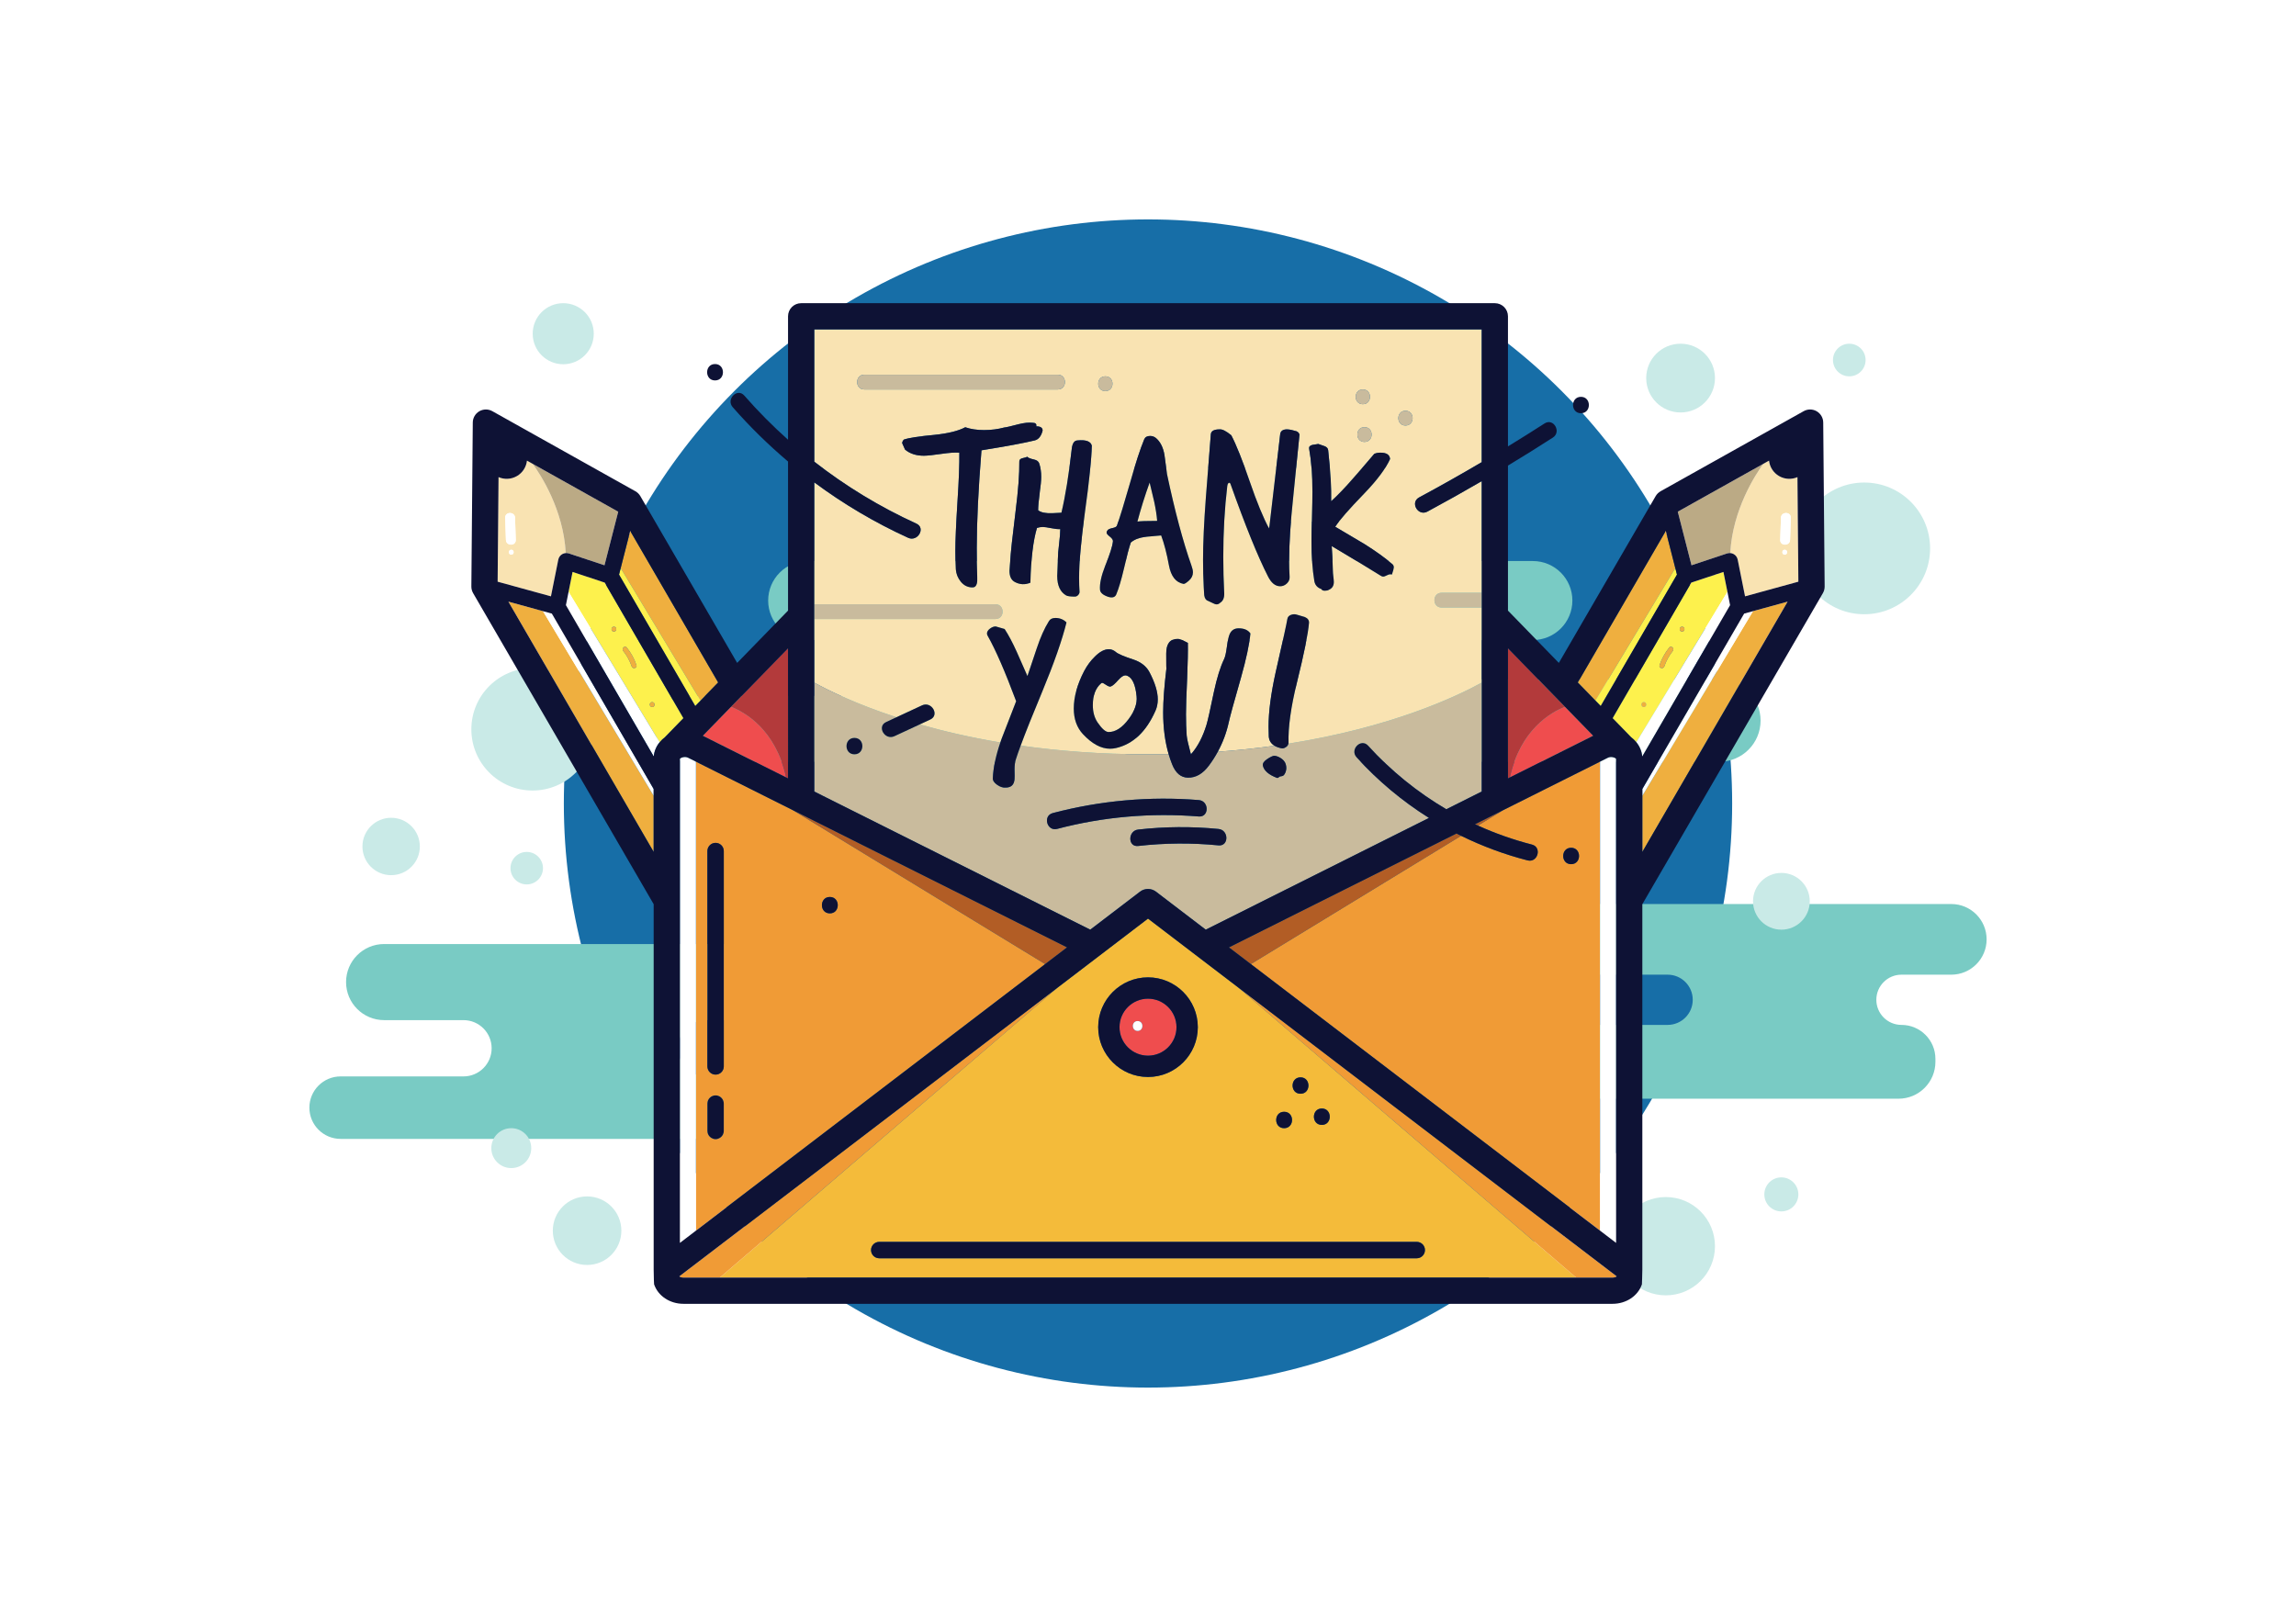 <?xml version="1.0" encoding="utf-8"?>
<!-- Generator: Adobe Illustrator 21.0.0, SVG Export Plug-In . SVG Version: 6.00 Build 0)  -->
<svg version="1.1" xmlns="http://www.w3.org/2000/svg" xmlns:xlink="http://www.w3.org/1999/xlink" x="0px" y="0px"
	 viewBox="0 0 1400 980" enable-background="new 0 0 1400 980" xml:space="preserve">
<g id="Layer_1" display="none">
	<g display="inline">
		<g>
			
				<path fill="none" stroke="#0E1235" stroke-width="16" stroke-linecap="round" stroke-linejoin="round" stroke-miterlimit="10" d="
				M700,787.11h283.234c9.734,0,14.438-9.734,7.328-15.162L700,550.122L409.438,771.948c-7.111,5.428-2.406,15.162,7.328,15.162H700
				z"/>
			
				<path fill="none" stroke="#0E1235" stroke-width="16" stroke-linecap="round" stroke-linejoin="round" stroke-miterlimit="10" d="
				M406.576,775.525V462.622c0-6.999,9.392-11.293,16.699-7.635l242.397,121.342"/>
			
				<path fill="none" stroke="#0E1235" stroke-width="16" stroke-linecap="round" stroke-linejoin="round" stroke-miterlimit="10" d="
				M993.424,775.525V462.622c0-6.999-9.391-11.293-16.699-7.635L734.328,576.329"/>
		</g>
		
			<circle fill="none" stroke="#0E1235" stroke-width="13" stroke-linecap="round" stroke-linejoin="round" stroke-miterlimit="10" cx="700" cy="626.404" r="23.875"/>
		
			<polyline fill="none" stroke="#0E1235" stroke-width="16" stroke-linecap="round" stroke-linejoin="round" stroke-miterlimit="10" points="
			488.511,487.643 488.511,192.89 911.489,192.89 911.489,487.643 		"/>
		
			<line fill="none" stroke="#0E1235" stroke-width="16" stroke-linecap="round" stroke-linejoin="round" stroke-miterlimit="10" x1="410.613" y1="455.683" x2="488.511" y2="375.618"/>
		
			<line fill="none" stroke="#0E1235" stroke-width="16" stroke-linecap="round" stroke-linejoin="round" stroke-miterlimit="10" x1="989.387" y1="455.683" x2="911.489" y2="375.618"/>
	</g>
	<g display="inline">
		
			<polyline fill="none" stroke="#0E1235" stroke-width="16" stroke-linecap="round" stroke-linejoin="round" stroke-miterlimit="10" points="
			406.58,549.26 295.41,357.71 296.28,257.72 383.53,306.56 447.86,417.4 		"/>
		
			<line fill="none" stroke="#0E1235" stroke-width="16" stroke-linecap="round" stroke-linejoin="round" stroke-miterlimit="10" x1="488.68" y1="487.73" x2="488.51" y2="487.44"/>
		
			<polyline fill="none" stroke="#0E1235" stroke-width="10" stroke-linecap="round" stroke-linejoin="round" stroke-miterlimit="10" points="
			383.53,306.562 372.104,351.154 345.34,342.253 339.792,369.908 295.405,357.709 		"/>
		
			<ellipse transform="matrix(0.865 -0.502 0.502 0.865 -98.575 192.847)" fill="#0E1235" cx="308.937" cy="279.532" rx="12.474" ry="12.474"/>
		
			<line fill="none" stroke="#0E1235" stroke-width="10" stroke-linecap="round" stroke-linejoin="round" stroke-miterlimit="10" x1="406.58" y1="484.98" x2="339.79" y2="369.91"/>
		
			<line fill="none" stroke="#0E1235" stroke-width="10" stroke-linecap="round" stroke-linejoin="round" stroke-miterlimit="10" x1="424.49" y1="441.41" x2="372.1" y2="351.15"/>
	</g>
	<g display="inline">
		
			<polyline fill="none" stroke="#0E1235" stroke-width="16" stroke-linecap="round" stroke-linejoin="round" stroke-miterlimit="10" points="
			952.14,417.4 1016.47,306.56 1103.72,257.72 1104.59,357.71 993.42,549.26 		"/>
		
			<line fill="none" stroke="#0E1235" stroke-width="16" stroke-linecap="round" stroke-linejoin="round" stroke-miterlimit="10" x1="911.49" y1="487.44" x2="911.32" y2="487.73"/>
		
			<polyline fill="none" stroke="#0E1235" stroke-width="10" stroke-linecap="round" stroke-linejoin="round" stroke-miterlimit="10" points="
			1016.47,306.562 1027.896,351.154 1054.66,342.253 1060.208,369.908 1104.595,357.709 		"/>
		
			<ellipse transform="matrix(0.502 -0.865 0.865 0.502 301.616 1082.857)" fill="#0E1235" cx="1091.063" cy="279.532" rx="12.474" ry="12.474"/>
		
			<line fill="none" stroke="#0E1235" stroke-width="10" stroke-linecap="round" stroke-linejoin="round" stroke-miterlimit="10" x1="1060.21" y1="369.91" x2="993.42" y2="484.98"/>
		
			<line fill="none" stroke="#0E1235" stroke-width="10" stroke-linecap="round" stroke-linejoin="round" stroke-miterlimit="10" x1="1027.9" y1="351.15" x2="975.51" y2="441.41"/>
	</g>
	
		<line display="inline" fill="none" stroke="#0E1235" stroke-width="10" stroke-linecap="round" stroke-linejoin="round" stroke-miterlimit="10" x1="436.333" y1="519" x2="436.333" y2="650.333"/>
	
		<line display="inline" fill="none" stroke="#0E1235" stroke-width="10" stroke-linecap="round" stroke-linejoin="round" stroke-miterlimit="10" x1="436.333" y1="673" x2="436.333" y2="689.667"/>
	
		<line display="inline" fill="none" stroke="#0E1235" stroke-width="10" stroke-linecap="round" stroke-linejoin="round" stroke-miterlimit="10" x1="536.124" y1="762.333" x2="863.876" y2="762.333"/>
	<g display="inline">
		<path fill="#0E1235" d="M635.744,262.563c-0.86,3.442-2.488,5.451-4.876,6.024c-6.217,1.531-17.022,3.539-32.416,6.024
			c-1.914,23.81-2.869,43.653-2.869,59.525c0,6.024,0.094,11.954,0.287,17.786c0.094,1.815,0,3.203-0.287,4.16
			c-0.48,1.528-1.435,2.246-2.869,2.151c-2.775-0.096-5.07-1.269-6.885-3.514c-1.817-2.248-2.821-4.756-3.012-7.53
			c-0.193-3.537-0.287-7.266-0.287-11.188c0-6.312,0.43-16.302,1.291-29.978c0.86-13.1,1.242-23.093,1.147-29.978
			c-2.582-0.19-6.167,0.049-10.758,0.717c-5.26,0.767-8.893,1.147-10.901,1.147c-4.684,0-8.509-1.253-11.475-3.761
			c-1.147-2.505-1.721-3.808-1.721-3.904c0-0.674,0.336-1.398,1.004-2.169c3.062-1.06,9.323-2.023,18.79-2.893
			c8.319-0.867,14.534-2.409,18.646-4.628c3.346,1.147,7.171,1.721,11.475,1.721c4.303,0,8.413-0.524,12.335-1.578
			c1.147-0.094,4.063-0.765,8.749-2.008c3.443-0.86,6.312-1.147,8.606-0.86c1.721,0,2.438,0.717,2.151,2.151
			C634.453,259.982,635.744,260.842,635.744,262.563z"/>
		<path fill="#0E1235" d="M665.721,271.744c-0.193,8.512-1.578,21.995-4.16,40.448c-2.391,17.499-3.586,30.935-3.586,40.305
			c0,2.963,0.094,5.784,0.287,8.462c0,0.668-0.287,1.313-0.861,1.937c-0.574,0.621-1.244,0.932-2.008,0.932
			c-2.678,0-4.446-0.24-5.307-0.717c-3.635-2.104-5.451-6.074-5.451-11.905c0-1.147,0.072-2.94,0.215-5.378
			c0.144-2.438,0.215-4.231,0.215-5.379c0-1.912,0.237-4.828,0.717-8.75c0.477-3.92,0.717-6.932,0.717-9.036
			c-1.34,0.096-3.18-0.094-5.522-0.574c-2.344-0.478-4.041-0.717-5.092-0.717c-1.244,0-2.438,0.193-3.586,0.574
			c-2.295,7.555-3.635,18.696-4.016,33.42c-3.252,1.338-6.408,1.194-9.467-0.43c-2.201-1.147-3.299-3.442-3.299-6.885
			c0-0.764,0.072-1.793,0.215-3.084c0.144-1.291,0.215-2.08,0.215-2.367c0.287-5.164,1.385-15.395,3.299-30.695
			c1.625-12.813,2.389-22.997,2.295-30.551c0-1.051,0.74-1.721,2.224-2.008c1.481-0.287,2.317-0.574,2.51-0.86
			c0.574,0.67,1.959,1.244,4.16,1.721c1.815,0.383,2.916,1.244,3.299,2.582c0.764,2.392,1.147,5.07,1.147,8.033
			c0,2.104-0.312,5.428-0.932,9.968c-0.623,4.543-0.932,8.01-0.932,10.399c1.147,0.861,2.582,1.388,4.303,1.578
			c1.147,0.192,2.772,0.24,4.877,0.143c2.772-0.19,4.446-0.287,5.02-0.287c2.389-10.041,4.494-23.043,6.311-39.014
			c0.381-3.346,1.578-5.02,3.586-5.02C662.182,268.11,665.051,269.162,665.721,271.744z"/>
		<path fill="#0E1235" d="M726.536,345.038c0.574,1.531,0.86,2.869,0.86,4.016c0,1.914-0.813,3.586-2.438,5.02
			c-1.627,1.435-2.725,2.103-3.299,2.008c-4.686-0.861-7.651-4.637-8.893-11.332c-1.34-7.266-2.918-13.339-4.733-18.216
			c-3.252,0.287-6.504,0.574-9.754,0.86c-3.729,0.48-6.647,1.627-8.749,3.442c-1.054,2.965-2.438,8.225-4.16,15.778
			c-1.627,6.979-3.205,12.286-4.733,15.921c-0.767,1.721-2.391,2.198-4.877,1.434c-3.155-1.053-4.83-2.488-5.02-4.303
			c-0.287-3.635,0.764-8.51,3.156-14.63c2.869-6.979,4.446-11.952,4.733-14.917c0.094-0.861-0.526-1.815-1.864-2.869
			c-1.34-1.051-2.008-1.865-2.008-2.438c0-0.478,0.215-0.979,0.646-1.506c0.43-0.524,1.434-0.955,3.012-1.291
			c1.578-0.334,2.46-0.836,2.653-1.506c1.721-4.78,4.446-13.673,8.176-26.679c3.156-11.282,5.975-19.937,8.462-25.961
			c0.574-1.338,1.769-2.008,3.586-2.008c1.338,0,2.532,0.43,3.586,1.291c2.676,2.295,4.396,5.738,5.163,10.328
			c0.574,3.922,1.099,7.842,1.578,11.761C716.399,311.811,721.373,330.408,726.536,345.038z M705.594,317.642
			c-0.287-3.537-0.91-7.505-1.864-11.905c-0.957-3.824-1.865-7.649-2.726-11.475c-2.869,7.938-5.356,15.874-7.458,23.81
			C695.074,317.786,699.09,317.642,705.594,317.642z"/>
		<path fill="#0E1235" d="M792.371,265.002c-1.34,12.815-2.631,25.675-3.873,38.584c-1.627,15.3-2.438,28.066-2.438,38.296
			c0,3.349,0.095,6.647,0.287,9.897c0.095,1.529-0.455,2.869-1.649,4.016c-1.196,1.147-2.56,1.721-4.088,1.721
			c-2.965,0-5.45-2.008-7.458-6.024c-6.121-11.952-13.723-30.695-22.807-56.226c-0.192-0.574-0.43-0.861-0.717-0.861
			c-0.67,0-1.101,0.67-1.291,2.008c-1.627,13.675-2.438,28.066-2.438,43.173c0,7.268,0.19,14.677,0.574,22.232
			c0.094,2.772-0.718,4.684-2.438,5.737c-0.67,0.668-1.388,1.004-2.151,1.004c-0.67,0-1.531-0.287-2.582-0.86
			c-1.435-0.67-2.344-1.101-2.726-1.291c-1.243-0.383-2.008-1.531-2.295-3.442c-0.096-1.531-0.192-3.108-0.286-4.733
			c-0.287-5.356-0.431-10.948-0.431-16.782c0-10.134,0.574-22.806,1.722-38.01c1.814-23.14,2.819-35.953,3.012-38.44
			c0.094-2.102,1.864-3.155,5.307-3.155c1.625-0.191,4.017,1.004,7.172,3.585c3.06,5.834,6.835,15.301,11.331,28.4
			c4.303,12.528,8.223,22.042,11.762,28.543c1.435-12.716,3.68-31.937,6.741-57.66c0.287-1.912,1.672-2.869,4.16-2.869
			c0.86,0,1.864,0.143,3.012,0.43c1.528,0.383,2.438,0.623,2.726,0.717C791.46,263.377,792.083,264.047,792.371,265.002z"/>
		<path fill="#0E1235" d="M849.026,344.034c0.573,0.479,0.86,1.147,0.86,2.008c0,0.574-0.383,2.008-1.147,4.303
			c-0.383-0.094-0.717-0.144-1.004-0.144c-0.573,0-1.315,0.24-2.224,0.717c-0.909,0.479-1.602,0.717-2.079,0.717
			c-0.479,0-1.004-0.19-1.578-0.574c-6.407-4.016-16.352-10.04-29.834-18.072c0.287,3.539,0.524,8.606,0.717,15.204
			c0,0.767,0.095,1.914,0.287,3.442c0.19,1.529,0.287,2.629,0.287,3.299c0,2.295-1.004,3.873-3.013,4.733
			c-0.573,0.381-1.387,0.574-2.438,0.574c-1.147,0-1.864-0.336-2.151-1.004c-2.487-0.86-3.922-2.535-4.303-5.02
			c-1.147-6.885-1.721-14.964-1.721-24.24c0-3.346,0.094-8.342,0.286-14.989c0.19-6.645,0.287-11.641,0.287-14.989
			c0-10.135-0.67-18.934-2.008-26.392c-0.193-1.147,0.478-1.912,2.008-2.295c1.147-0.19,2.342-0.381,3.586-0.574
			c1.241,0.383,2.532,0.838,3.873,1.363c1.338,0.527,2.055,1.363,2.151,2.51c1.434,13.005,2.055,23.333,1.864,30.981
			c3.92-3.537,8.413-8.223,13.482-14.057c4.304-4.876,8.558-9.8,12.766-14.773c1.147-0.478,2.39-0.717,3.729-0.717
			c3.729,0,5.688,1.291,5.881,3.873c-2.678,5.93-7.938,12.958-15.777,21.085c-9.18,9.467-15.061,16.208-17.643,20.224
			c5.928,3.539,11.905,7.078,17.93,10.614C838.792,336.051,844.436,340.114,849.026,344.034z"/>
	</g>
	<g display="inline">
		<path fill="#0E1235" d="M650.298,379.575c-2.678,10.807-7.602,24.863-14.773,42.169c-8.416,20.177-13.819,34.09-16.208,41.739
			c-0.479,1.528-0.717,3.442-0.717,5.737c0.094,3.155,0.094,5.164,0,6.024c-0.287,3.346-2.057,5.021-5.307,5.021
			c-1.627,0.19-3.371-0.359-5.235-1.649c-1.865-1.291-2.75-2.654-2.653-4.088c0.287-6.981,2.055-14.964,5.307-23.954
			c2.962-7.649,5.928-15.298,8.893-22.949c-6.791-18.167-12.575-31.459-17.355-39.875c-0.287-0.478-0.43-0.955-0.43-1.435
			c0-1.051,0.596-2.03,1.793-2.94c1.194-0.908,2.367-1.363,3.514-1.363c0.19,0,2.008,0.527,5.45,1.578
			c2.389,3.635,4.877,8.319,7.459,14.056c2.198,4.877,4.35,9.754,6.454,14.63c1.912-5.737,3.824-11.425,5.738-17.068
			c2.198-6.598,4.637-12.049,7.315-16.352c0.764-1.338,2.102-2.008,4.016-2.008C646.233,376.85,648.481,377.76,650.298,379.575z"/>
		<path fill="#0E1235" d="M704.516,433.506c-5.644,12.718-13.626,20.273-23.954,22.662c-1.244,0.287-2.488,0.431-3.729,0.431
			c-5.451,0-10.951-2.963-16.495-8.893c-3.729-4.016-5.594-9.227-5.594-15.634c0-7.075,2.102-14.677,6.311-22.806
			c1.815-3.442,4.016-6.405,6.598-8.893c2.963-2.963,5.785-4.447,8.463-4.447c1.528,0,2.963,0.574,4.303,1.721
			c1.338,1.148,4.924,2.678,10.758,4.59c4.59,1.53,7.839,4.112,9.753,7.745c3.346,6.408,5.02,11.905,5.02,16.495
			C705.95,429.06,705.471,431.404,704.516,433.506z M693.041,424.613c-0.67-6.979-2.535-11.139-5.594-12.479
			c-0.479-0.19-0.91-0.287-1.291-0.287c-1.147,0-2.582,0.957-4.303,2.869c-1.914,2.201-3.396,3.492-4.446,3.873
			c-0.67,0.287-1.627,0-2.869-0.86c-1.244-0.861-2.058-1.291-2.438-1.291c-0.287,0-0.527,0.096-0.717,0.287
			c-3.348,2.869-5.02,7.315-5.02,13.339c0,4.113,0.955,7.602,2.869,10.471c2.676,3.922,4.924,5.881,6.741,5.881
			c4.207,0,8.27-2.629,12.192-7.889C691.894,433.556,693.518,428.916,693.041,424.613z"/>
		<path fill="#0E1235" d="M762.461,386.316c-0.67,6.694-2.582,15.634-5.737,26.822c-4.303,15.013-6.791,24.097-7.458,27.252
			c-2.104,9.659-6.121,18.456-12.049,26.392c-3.729,5.067-8.032,7.553-12.909,7.458c-4.303-0.096-7.508-2.822-9.61-8.176
			c-3.635-8.987-5.45-19.554-5.45-31.699c0-6.979,0.668-15.968,2.008-26.965c-0.096,0.957-0.143-2.008-0.143-8.893
			c0-5.928,2.295-8.893,6.885-8.893c0.955,0,1.983,0.265,3.083,0.789c1.098,0.527,2.174,1.076,3.228,1.649
			c0.094,4.877-0.049,12.048-0.43,21.515c-0.48,10.137-0.717,17.452-0.717,21.945c0,4.783,0.144,9.133,0.43,13.053
			c0.19,2.008,1.051,5.833,2.582,11.475c4.016-4.494,7.171-10.471,9.466-17.929c0.764-2.486,2.295-9.274,4.59-20.368
			c1.815-8.414,3.873-15.011,6.168-19.794c0.668-1.338,1.241-3.873,1.722-7.602c0.477-3.729,1.051-6.311,1.721-7.745
			c1.051-2.295,2.869-3.443,5.45-3.443C758.636,383.161,761.027,384.214,762.461,386.316z"/>
		<path fill="#0E1235" d="M784.262,467.356c0.19,1.338,0,2.653-0.573,3.944c-0.574,1.291-1.269,1.959-2.08,2.008
			c-0.813,0.047-1.411,0.262-1.793,0.646c-0.383,0.381-0.766,0.524-1.147,0.43c-5.069-1.914-7.938-4.399-8.605-7.458
			c-0.287-1.34,0.621-2.701,2.725-4.088c2.103-1.385,3.586-2.031,4.447-1.937c1.528,0.193,3.034,0.861,4.518,2.008
			C783.234,464.058,784.07,465.539,784.262,467.356z M798.175,379.862c-0.573,6.694-3.012,18.743-7.314,36.146
			c-3.729,15.11-5.451,27.492-5.164,37.149c0,0.86-0.502,1.649-1.506,2.366c-1.004,0.717-1.937,0.982-2.797,0.789
			c-4.877-0.955-7.459-3.346-7.745-7.171c-0.097-2.008-0.144-4.017-0.144-6.024c0-8.987,1.435-19.984,4.303-32.99
			c4.397-19.22,6.788-30.121,7.172-32.703c0.19-1.147,0.907-1.958,2.151-2.438c1.241-0.478,2.438-0.524,3.586-0.144
			c1.625,0.479,3.249,0.957,4.877,1.434C797.409,377.042,798.27,378.237,798.175,379.862z"/>
	</g>
	<g display="inline">
		<g>
			<path fill="#0E1235" d="M558.78,319.324c-40.145-18.309-75.903-44.902-104.956-78.111c-4.245-4.853-11.294,2.244-7.071,7.071
				c29.543,33.769,66.156,61.056,106.98,79.675C559.546,330.61,564.634,321.994,558.78,319.324L558.78,319.324z"/>
		</g>
	</g>
	<g display="inline">
		<g>
			<path fill="#0E1235" d="M436,232c6.435,0,6.445-10,0-10C429.565,222,429.555,232,436,232L436,232z"/>
		</g>
	</g>
	<g display="inline">
		<g>
			<path fill="#0E1235" d="M827.162,461.807c27.742,30.62,64.273,52.615,104.29,62.881c6.237,1.6,8.898-8.042,2.658-9.643
				c-38.463-9.867-73.22-30.886-99.878-60.309C829.903,449.957,822.848,457.046,827.162,461.807L827.162,461.807z"/>
		</g>
	</g>
	<g display="inline">
		<g>
			<path fill="#0E1235" d="M958,527c6.435,0,6.445-10,0-10C951.565,517,951.555,527,958,527L958,527z"/>
		</g>
	</g>
	<g display="inline">
		<g>
			<path fill="#0E1235" d="M870.349,311.993c26.089-14.042,51.611-29.097,76.521-45.138c5.393-3.473,0.385-12.133-5.047-8.635
				c-24.91,16.041-50.432,31.095-76.521,45.138C859.633,306.409,864.677,315.046,870.349,311.993L870.349,311.993z"/>
		</g>
	</g>
	<g display="inline">
		<g>
			<path fill="#0E1235" d="M964,252c6.435,0,6.445-10,0-10C957.565,242,957.555,252,964,252L964,252z"/>
		</g>
	</g>
	<g display="inline">
		<g>
			<path fill="#0E1235" d="M562.223,430.138c-7.304,3.396-14.608,6.792-21.912,10.189c-5.83,2.711-0.757,11.334,5.047,8.635
				c7.304-3.396,14.608-6.792,21.912-10.189C573.101,436.062,568.028,427.44,562.223,430.138L562.223,430.138z"/>
		</g>
	</g>
	<g display="inline">
		<g>
			<path fill="#0E1235" d="M521,460c6.435,0,6.445-10,0-10C514.565,450,514.555,460,521,460L521,460z"/>
		</g>
	</g>
	<g display="inline">
		<g>
			<path fill="#0E1235" d="M793,667c6.435,0,6.445-10,0-10C786.565,657,786.555,667,793,667L793,667z"/>
		</g>
	</g>
	<g display="inline">
		<g>
			<path fill="#0E1235" d="M783,688c6.435,0,6.445-10,0-10C776.565,678,776.555,688,783,688L783,688z"/>
		</g>
	</g>
	<g display="inline">
		<g>
			<path fill="#0E1235" d="M806,686c6.435,0,6.445-10,0-10C799.565,676,799.555,686,806,686L806,686z"/>
		</g>
	</g>
	<g display="inline">
		<g>
			<path fill="#0E1235" d="M506,557c6.435,0,6.445-10,0-10C499.565,547,499.555,557,506,557L506,557z"/>
		</g>
	</g>
	<g display="inline">
		<g>
			<path fill="#0E1235" d="M644.605,505.482c28.207-7.413,57.293-9.921,86.36-7.569c6.415,0.519,6.381-9.484,0-10
				c-29.902-2.42-60.006,0.301-89.018,7.926C635.728,497.473,638.365,507.122,644.605,505.482L644.605,505.482z"/>
		</g>
	</g>
	<g display="inline">
		<g>
			<path fill="#0E1235" d="M693.988,515.902c16.306-1.848,32.676-1.97,49.008-0.368c6.4,0.628,6.357-9.376,0-10
				c-16.332-1.603-32.702-1.48-49.008,0.368C687.667,506.618,687.594,516.626,693.988,515.902L693.988,515.902z"/>
		</g>
	</g>
</g>
<g id="Layer_3" display="none">
	<polygon display="inline" fill="#EF4D4E" points="480.511,474.692 480.511,395.313 428.575,448.693 	"/>
	<path display="inline" fill="#F09B36" d="M415.132,462.282c-0.073,0.05-0.148,0.094-0.223,0.142
		c-0.145,0.105-0.264,0.21-0.333,0.306v86.272c0.001,0.04-0.001,0.079,0,0.119v208.84l236.057-180.215L419.694,462.141
		C417.936,461.259,416.076,461.722,415.132,462.282z M506,547c6.445,0,6.435,10,0,10C499.555,557,499.565,547,506,547z M431.333,519
		c0-2.762,2.239-5,5-5s5,2.238,5,5v131.333c0,2.762-2.239,5-5,5s-5-2.238-5-5V519z M431.333,673c0-2.762,2.239-5,5-5s5,2.238,5,5
		v16.667c0,2.762-2.239,5-5,5s-5-2.238-5-5V673z"/>
	<polygon display="inline" fill="#EFAF3F" points="437.896,416.169 384.278,323.787 377.455,350.416 423.944,430.509 	"/>
	<path display="inline" fill="#F9E3B2" d="M340.438,341.27c0.282-1.405,1.153-2.622,2.393-3.341s2.728-0.872,4.087-0.42
		l21.675,7.208l8.369-32.665l-55.639-31.146c-0.424,3.796-2.566,7.351-6.123,9.415c-3.556,2.064-7.702,2.161-11.208,0.648
		l-0.555,63.761l32.509,8.935L340.438,341.27z"/>
	<polygon display="inline" fill="#EF4D4E" points="919.489,395.312 919.489,474.692 971.425,448.693 	"/>
	<polygon display="inline" fill="#EFAF3F" points="1022.545,350.416 1015.722,323.786 962.104,416.168 976.056,430.509 	"/>
	<g display="inline">
		<path fill="#F9E3B2" d="M695.146,543.764c2.867-2.19,6.843-2.188,9.709,0l30.358,23.177l136.115-68.139
			c-16.284-10.232-31.187-22.669-44.166-36.994c-4.314-4.762,2.741-11.851,7.071-7.071c13.897,15.339,29.999,28.387,47.675,38.769
			l21.581-10.803V293.418c-10.943,6.371-21.986,12.571-33.14,18.575c-5.672,3.053-10.716-5.583-5.047-8.635
			c12.869-6.927,25.599-14.102,38.187-21.519v-80.95H496.511v80.658c19.151,14.941,40.033,27.635,62.27,37.776
			c5.854,2.67,0.765,11.286-5.047,8.635c-20.225-9.224-39.412-20.582-57.222-33.795v188.538l168.277,84.239L695.146,543.764z
			 M742.997,515.534c-16.332-1.603-32.702-1.48-49.008,0.368c-6.395,0.725-6.322-9.284,0-10c16.306-1.848,32.676-1.971,49.008-0.368
			C749.353,506.158,749.397,516.162,742.997,515.534z M756.724,413.139c-4.303,15.013-6.791,24.097-7.458,27.252
			c-2.104,9.659-6.121,18.456-12.049,26.392c-3.729,5.067-8.032,7.553-12.909,7.458c-4.303-0.096-7.508-2.822-9.61-8.176
			c-3.635-8.987-5.45-19.554-5.45-31.699c0-6.979,0.668-15.968,2.008-26.965c-0.096,0.957-0.143-2.008-0.143-8.893
			c0-5.928,2.295-8.893,6.885-8.893c0.955,0,1.983,0.265,3.083,0.789c1.098,0.527,2.174,1.076,3.228,1.649
			c0.094,4.877-0.049,12.048-0.43,21.515c-0.48,10.137-0.717,17.452-0.717,21.945c0,4.783,0.144,9.133,0.43,13.053
			c0.19,2.008,1.051,5.833,2.582,11.475c4.016-4.494,7.171-10.471,9.466-17.929c0.764-2.486,2.295-9.274,4.59-20.368
			c1.815-8.414,3.873-15.011,6.168-19.794c0.668-1.338,1.241-3.873,1.722-7.602c0.477-3.729,1.051-6.311,1.721-7.745
			c1.051-2.295,2.869-3.443,5.45-3.443c3.347,0,5.737,1.054,7.172,3.156C761.791,393.011,759.879,401.951,756.724,413.139z
			 M783.689,471.301c-0.574,1.291-1.269,1.959-2.08,2.008c-0.813,0.047-1.411,0.262-1.793,0.646
			c-0.383,0.381-0.766,0.524-1.147,0.43c-5.069-1.914-7.938-4.399-8.605-7.458c-0.287-1.34,0.621-2.701,2.725-4.088
			c2.103-1.385,3.586-2.031,4.447-1.937c1.528,0.193,3.034,0.861,4.518,2.008c1.481,1.147,2.317,2.629,2.51,4.446
			C784.453,468.694,784.262,470.01,783.689,471.301z M800.258,271.313c1.147-0.19,2.342-0.381,3.586-0.574
			c1.241,0.383,2.532,0.838,3.873,1.363c1.338,0.527,2.055,1.363,2.151,2.51c1.434,13.005,2.055,23.333,1.864,30.981
			c3.92-3.537,8.413-8.223,13.482-14.057c4.304-4.876,8.558-9.8,12.766-14.773c1.147-0.478,2.39-0.717,3.729-0.717
			c3.729,0,5.688,1.291,5.881,3.873c-2.678,5.93-7.938,12.958-15.777,21.085c-9.18,9.467-15.061,16.208-17.643,20.224
			c5.928,3.539,11.905,7.078,17.93,10.614c6.691,4.208,12.335,8.272,16.925,12.192c0.573,0.479,0.86,1.147,0.86,2.008
			c0,0.574-0.383,2.008-1.147,4.303c-0.383-0.094-0.717-0.144-1.004-0.144c-0.573,0-1.315,0.24-2.224,0.717
			c-0.909,0.479-1.602,0.717-2.079,0.717c-0.479,0-1.004-0.19-1.578-0.574c-6.407-4.016-16.352-10.04-29.834-18.072
			c0.287,3.539,0.524,8.606,0.717,15.204c0,0.767,0.095,1.914,0.287,3.442c0.19,1.529,0.287,2.629,0.287,3.299
			c0,2.295-1.004,3.873-3.013,4.733c-0.573,0.381-1.387,0.574-2.438,0.574c-1.147,0-1.864-0.336-2.151-1.004
			c-2.487-0.86-3.922-2.535-4.303-5.02c-1.147-6.885-1.721-14.964-1.721-24.24c0-3.346,0.094-8.342,0.286-14.989
			c0.19-6.645,0.287-11.641,0.287-14.989c0-10.135-0.67-18.934-2.008-26.392C798.057,272.46,798.728,271.696,800.258,271.313z
			 M798.175,379.862c-0.573,6.694-3.012,18.743-7.314,36.146c-3.729,15.11-5.451,27.492-5.164,37.149
			c0,0.86-0.502,1.649-1.506,2.366c-1.004,0.717-1.937,0.982-2.797,0.789c-4.877-0.955-7.459-3.346-7.745-7.171
			c-0.097-2.008-0.144-4.017-0.144-6.024c0-8.987,1.435-19.984,4.303-32.99c4.397-19.22,6.788-30.121,7.172-32.703
			c0.19-1.147,0.907-1.958,2.151-2.438c1.241-0.478,2.438-0.524,3.586-0.144c1.625,0.479,3.249,0.957,4.877,1.434
			C797.409,377.042,798.27,378.237,798.175,379.862z M735.285,303.442c1.814-23.14,2.819-35.953,3.012-38.44
			c0.094-2.102,1.864-3.155,5.307-3.155c1.625-0.191,4.017,1.004,7.172,3.585c3.06,5.834,6.835,15.301,11.331,28.4
			c4.303,12.528,8.223,22.042,11.762,28.543c1.435-12.716,3.68-31.937,6.741-57.66c0.287-1.912,1.672-2.869,4.16-2.869
			c0.86,0,1.864,0.143,3.012,0.43c1.528,0.383,2.438,0.623,2.726,0.717c0.954,0.383,1.577,1.053,1.864,2.008
			c-1.34,12.815-2.631,25.675-3.873,38.584c-1.627,15.3-2.438,28.066-2.438,38.296c0,3.349,0.095,6.647,0.287,9.897
			c0.095,1.529-0.455,2.869-1.649,4.016c-1.196,1.147-2.56,1.721-4.088,1.721c-2.965,0-5.45-2.008-7.458-6.024
			c-6.121-11.952-13.723-30.695-22.807-56.226c-0.192-0.574-0.43-0.861-0.717-0.861c-0.67,0-1.101,0.67-1.291,2.008
			c-1.627,13.675-2.438,28.066-2.438,43.173c0,7.268,0.19,14.677,0.574,22.232c0.094,2.772-0.718,4.684-2.438,5.737
			c-0.67,0.668-1.388,1.004-2.151,1.004c-0.67,0-1.531-0.287-2.582-0.86c-1.435-0.67-2.344-1.101-2.726-1.291
			c-1.243-0.383-2.008-1.531-2.295-3.442c-0.096-1.531-0.192-3.108-0.286-4.733c-0.287-5.356-0.431-10.948-0.431-16.782
			C733.563,331.318,734.137,318.646,735.285,303.442z M673.896,345.038c2.869-6.979,4.446-11.952,4.733-14.917
			c0.094-0.861-0.526-1.815-1.864-2.869c-1.34-1.051-2.008-1.865-2.008-2.438c0-0.478,0.215-0.979,0.646-1.506
			c0.43-0.524,1.434-0.955,3.012-1.291c1.578-0.334,2.46-0.836,2.653-1.506c1.721-4.78,4.446-13.673,8.176-26.679
			c3.156-11.282,5.975-19.937,8.462-25.961c0.574-1.338,1.769-2.008,3.586-2.008c1.338,0,2.532,0.43,3.586,1.291
			c2.676,2.295,4.396,5.738,5.163,10.328c0.574,3.922,1.099,7.842,1.578,11.761c4.78,22.568,9.754,41.166,14.917,55.796
			c0.574,1.531,0.86,2.869,0.86,4.016c0,1.914-0.813,3.586-2.438,5.02c-1.627,1.435-2.725,2.103-3.299,2.008
			c-4.686-0.861-7.651-4.637-8.893-11.332c-1.34-7.266-2.918-13.339-4.733-18.216c-3.252,0.287-6.504,0.574-9.754,0.86
			c-3.729,0.48-6.647,1.627-8.749,3.442c-1.054,2.965-2.438,8.225-4.16,15.778c-1.627,6.979-3.205,12.286-4.733,15.921
			c-0.767,1.721-2.391,2.198-4.877,1.434c-3.155-1.053-4.83-2.488-5.02-4.303C670.453,356.033,671.504,351.159,673.896,345.038z
			 M676.116,395.926c1.528,0,2.963,0.574,4.303,1.721c1.338,1.148,4.924,2.678,10.758,4.59c4.59,1.53,7.839,4.112,9.753,7.745
			c3.346,6.408,5.02,11.905,5.02,16.495c0,2.582-0.479,4.926-1.434,7.028c-5.644,12.718-13.626,20.273-23.954,22.662
			c-1.244,0.287-2.488,0.431-3.729,0.431c-5.451,0-10.951-2.963-16.495-8.893c-3.729-4.016-5.594-9.227-5.594-15.634
			c0-7.075,2.102-14.677,6.311-22.806c1.815-3.442,4.016-6.405,6.598-8.893C670.616,397.41,673.438,395.926,676.116,395.926z
			 M642.198,312.909c2.772-0.19,4.446-0.287,5.02-0.287c2.389-10.041,4.494-23.043,6.311-39.014c0.381-3.346,1.578-5.02,3.586-5.02
			c5.067-0.478,7.936,0.574,8.606,3.156c-0.193,8.512-1.578,21.995-4.16,40.448c-2.391,17.499-3.586,30.935-3.586,40.305
			c0,2.963,0.094,5.784,0.287,8.462c0,0.668-0.287,1.313-0.861,1.937c-0.574,0.621-1.244,0.932-2.008,0.932
			c-2.678,0-4.446-0.24-5.307-0.717c-3.635-2.104-5.451-6.074-5.451-11.905c0-1.147,0.072-2.94,0.215-5.378
			c0.144-2.438,0.215-4.231,0.215-5.379c0-1.912,0.237-4.828,0.717-8.75c0.477-3.92,0.717-6.932,0.717-9.036
			c-1.34,0.096-3.18-0.094-5.522-0.574c-2.344-0.478-4.041-0.717-5.092-0.717c-1.244,0-2.438,0.193-3.586,0.574
			c-2.295,7.555-3.635,18.696-4.016,33.42c-3.252,1.338-6.408,1.194-9.467-0.43c-2.201-1.147-3.299-3.442-3.299-6.885
			c0-0.764,0.072-1.793,0.215-3.084c0.144-1.291,0.215-2.08,0.215-2.367c0.287-5.164,1.385-15.395,3.299-30.695
			c1.625-12.813,2.389-22.997,2.295-30.551c0-1.051,0.74-1.721,2.224-2.008c1.481-0.287,2.317-0.574,2.51-0.86
			c0.574,0.67,1.959,1.244,4.16,1.721c1.815,0.383,2.916,1.244,3.299,2.582c0.764,2.392,1.147,5.07,1.147,8.033
			c0,2.104-0.312,5.428-0.932,9.968c-0.623,4.543-0.932,8.01-0.932,10.399c1.147,0.861,2.582,1.388,4.303,1.578
			C638.468,312.958,640.093,313.005,642.198,312.909z M521,460c-6.445,0-6.435-10,0-10C527.445,450,527.435,460,521,460z
			 M567.271,438.773c-7.304,3.396-14.608,6.792-21.912,10.189c-5.805,2.699-10.877-5.924-5.047-8.635
			c7.304-3.396,14.608-6.792,21.912-10.189C568.028,427.44,573.101,436.062,567.271,438.773z M595.869,351.923
			c0.094,1.815,0,3.203-0.287,4.16c-0.48,1.528-1.435,2.246-2.869,2.151c-2.775-0.096-5.07-1.269-6.885-3.514
			c-1.817-2.248-2.821-4.756-3.012-7.53c-0.193-3.537-0.287-7.266-0.287-11.188c0-6.312,0.43-16.302,1.291-29.978
			c0.86-13.1,1.242-23.093,1.147-29.978c-2.582-0.19-6.167,0.049-10.758,0.717c-5.26,0.767-8.893,1.147-10.901,1.147
			c-4.684,0-8.509-1.253-11.475-3.761c-1.147-2.505-1.721-3.808-1.721-3.904c0-0.674,0.336-1.398,1.004-2.169
			c3.062-1.06,9.323-2.023,18.79-2.893c8.319-0.867,14.534-2.409,18.646-4.628c3.346,1.147,7.171,1.721,11.475,1.721
			c4.303,0,8.413-0.524,12.335-1.578c1.147-0.094,4.063-0.765,8.749-2.008c3.443-0.86,6.312-1.147,8.606-0.86
			c1.721,0,2.438,0.717,2.151,2.151c2.582,0,3.873,0.86,3.873,2.582c-0.86,3.442-2.488,5.451-4.876,6.024
			c-6.217,1.531-17.022,3.539-32.416,6.024c-1.914,23.81-2.869,43.653-2.869,59.525
			C595.583,340.161,595.676,346.091,595.869,351.923z M619.317,463.484c-0.479,1.528-0.717,3.442-0.717,5.737
			c0.094,3.155,0.094,5.164,0,6.024c-0.287,3.346-2.057,5.021-5.307,5.021c-1.627,0.19-3.371-0.359-5.235-1.649
			c-1.865-1.291-2.75-2.654-2.653-4.088c0.287-6.981,2.055-14.964,5.307-23.954c2.962-7.649,5.928-15.298,8.893-22.949
			c-6.791-18.167-12.575-31.459-17.355-39.875c-0.287-0.478-0.43-0.955-0.43-1.435c0-1.051,0.596-2.03,1.793-2.94
			c1.194-0.908,2.367-1.363,3.514-1.363c0.19,0,2.008,0.527,5.45,1.578c2.389,3.635,4.877,8.319,7.459,14.056
			c2.198,4.877,4.35,9.754,6.454,14.63c1.912-5.737,3.824-11.425,5.738-17.068c2.198-6.598,4.637-12.049,7.315-16.352
			c0.764-1.338,2.102-2.008,4.016-2.008c2.676,0,4.924,0.91,6.741,2.726c-2.678,10.807-7.602,24.863-14.773,42.169
			C627.109,441.922,621.706,455.834,619.317,463.484z M641.947,495.839c29.012-7.625,59.116-10.346,89.018-7.926
			c6.381,0.516,6.415,10.519,0,10c-29.067-2.353-58.153,0.155-86.36,7.569C638.365,507.122,635.728,497.473,641.947,495.839z"/>
		<path fill="#F9E3B2" d="M675.973,446.415c4.207,0,8.27-2.629,12.192-7.889c3.729-4.971,5.354-9.61,4.877-13.913
			c-0.67-6.979-2.535-11.139-5.594-12.479c-0.479-0.19-0.91-0.287-1.291-0.287c-1.147,0-2.582,0.957-4.303,2.869
			c-1.914,2.201-3.396,3.492-4.446,3.873c-0.67,0.287-1.627,0-2.869-0.86c-1.244-0.861-2.058-1.291-2.438-1.291
			c-0.287,0-0.527,0.096-0.717,0.287c-3.348,2.869-5.02,7.315-5.02,13.339c0,4.113,0.955,7.602,2.869,10.471
			C671.907,444.456,674.155,446.415,675.973,446.415z"/>
		<path fill="#F9E3B2" d="M703.73,305.737c-0.957-3.824-1.865-7.649-2.726-11.475c-2.869,7.938-5.356,15.874-7.458,23.81
			c1.528-0.287,5.544-0.43,12.048-0.43C705.307,314.105,704.684,310.137,703.73,305.737z"/>
	</g>
	<path display="inline" fill="#F09B36" d="M934.111,515.045c6.239,1.601,3.579,11.243-2.658,9.643
		c-15.042-3.859-29.591-9.375-43.365-16.384l-138.719,69.442l236.056,180.215v-208.84c0.001-0.04-0.001-0.079,0-0.119V462.73
		c-0.069-0.098-0.192-0.204-0.34-0.311c-0.07-0.045-0.142-0.087-0.211-0.134c-0.943-0.561-2.807-1.026-4.567-0.145l-80.936,40.516
		C910.502,507.813,922.126,511.971,934.111,515.045z M958,517c6.445,0,6.435,10,0,10C951.555,527,951.565,517,958,517z"/>
	<polygon display="inline" fill="#EFAF3F" points="309.996,366.904 398.576,519.531 398.576,481.15 336.491,374.186 	"/>
	<path display="inline" fill="#FDF14D" d="M368.728,355.3l-19.599-6.518l-4.064,20.257l53.571,92.295
		c0.386-4.591,2.822-8.826,6.738-11.74l11.327-11.642L368.728,355.3z"/>
	<path display="inline" fill="#F9E3B2" d="M1084.801,290.321c-3.557-2.065-5.699-5.619-6.123-9.415l-55.639,31.145l8.369,32.666
		l21.674-7.208c1.36-0.451,2.848-0.3,4.088,0.42c1.239,0.719,2.11,1.936,2.393,3.341l4.493,22.395l32.508-8.935l-0.555-63.761
		C1092.504,292.482,1088.357,292.385,1084.801,290.321z"/>
	<polygon display="inline" fill="#EFAF3F" points="1001.424,481.15 1001.424,519.531 1090.004,366.904 1063.509,374.186 	"/>
	<path display="inline" fill="#F4BB3A" d="M700,560.187l-285.707,218.12c-0.024,0.02-0.048,0.037-0.069,0.055
		c0.36,0.316,1.146,0.749,2.542,0.749h566.468c1.396,0,2.182-0.433,2.542-0.749c-0.021-0.018-0.045-0.035-0.069-0.055L700,560.187z
		 M806,676c6.445,0,6.435,10,0,10C799.555,686,799.565,676,806,676z M793,657c6.445,0,6.435,10,0,10
		C786.555,667,786.565,657,793,657z M783,678c6.445,0,6.435,10,0,10C776.555,688,776.565,678,783,678z M700,596.029
		c16.749,0,30.375,13.626,30.375,30.375S716.749,656.779,700,656.779s-30.375-13.626-30.375-30.375S683.251,596.029,700,596.029z
		 M863.876,767.333H536.125c-2.761,0-5-2.238-5-5s2.239-5,5-5h327.751c2.762,0,5,2.238,5,5S866.638,767.333,863.876,767.333z"/>
	<path display="inline" fill="#FDF14D" d="M1050.87,348.783l-19.597,6.517l-47.975,82.652l11.327,11.642
		c3.917,2.914,6.352,7.15,6.738,11.74l53.571-92.295L1050.87,348.783z"/>
	<path display="inline" fill="#EF4D4E" d="M700,643.779c9.581,0,17.375-7.794,17.375-17.375s-7.794-17.375-17.375-17.375
		c-9.581,0-17.375,7.794-17.375,17.375S690.419,643.779,700,643.779z"/>
</g>
<g id="Layer_4" display="none">
	<path display="inline" fill="#C9BB9D" d="M700,460c-139.546,0-211-48.152-211-48.152l3.5,72.652l168,88c0,0,12.5,0.5,14.5,0
		s25-20.5,25-20.5s23,20,25,20.5s14.5,0,14.5,0l168-88l3.5-72.652C911,411.848,839.547,460,700,460z"/>
	<path display="inline" fill="#B33A3B" d="M441.333,429.622c0,0,32.688,6.65,39.177,50.681L489,483v-95.333l-42,24.181"/>
	<polyline display="inline" fill="#FFFFFF" points="345.066,358.242 404.667,456.667 398.576,468.333 340.199,366.904 	"/>
	<polygon display="inline" fill="#FFFFFF" points="328.667,368.667 402.759,492.285 404.667,476.272 344.134,368.667 	"/>
	<polyline display="inline" fill="#FDF14D" points="372.433,348.783 424.25,433 428.575,429.622 375.5,341.5 	"/>
	<g display="inline">
		<g>
			<path fill="#EFAF3F" d="M374.333,385.167c1.93,0,1.934-3,0-3C372.403,382.167,372.4,385.167,374.333,385.167L374.333,385.167z"/>
		</g>
	</g>
	<g display="inline">
		<g>
			<path fill="#EFAF3F" d="M380.036,396.982c2.258,2.832,3.974,6.005,5.144,9.43c0.621,1.817,3.52,1.036,2.893-0.798
				c-1.347-3.942-3.32-7.499-5.916-10.754C380.954,393.352,378.843,395.487,380.036,396.982L380.036,396.982z"/>
		</g>
	</g>
	<g display="inline">
		<g>
			<path fill="#EFAF3F" d="M397.667,431.167c1.93,0,1.934-3,0-3C395.736,428.167,395.733,431.167,397.667,431.167L397.667,431.167z"
				/>
		</g>
	</g>
	<path display="inline" fill="#BBAA85" d="M323.333,280.906c0,0,21.798,26.761,21.732,60.594l21.601,7.283
		c0,0,5.717-0.317,5.766-9.783c0.05-9.466,8.451-32.667,8.451-32.667L328.667,271"/>
	<g display="inline">
		<g>
			<path fill="#FFFFFF" d="M308.053,315.748c0.146,4.501,0.291,9.001,0.437,13.502c0.125,3.851,6.125,3.868,6,0
				c-0.146-4.501-0.291-9.001-0.437-13.502C313.928,311.897,307.928,311.88,308.053,315.748L308.053,315.748z"/>
		</g>
	</g>
	<g display="inline">
		<g>
			<path fill="#FFFFFF" d="M311.75,338.25c1.93,0,1.934-3,0-3C309.82,335.25,309.816,338.25,311.75,338.25L311.75,338.25z"/>
		</g>
	</g>
	<path display="inline" fill="#FFFFFF" d="M424.333,460.893v301.44l-19.667,10V460.893
		C404.667,460.893,415.853,453.078,424.333,460.893z"/>
	<polygon display="inline" fill="#B25D25" points="480.511,492.285 642.333,591 661.667,572.722 	"/>
	<path display="inline" fill="#F09B36" d="M644.935,602.225L428.575,788l-21.908-2.333v-11
		C406.667,774.667,633.537,602.117,644.935,602.225z"/>
	<path display="inline" fill="#B33A3B" d="M958.667,429.622c0,0-32.688,6.65-39.177,50.681L911,483v-95.333l42,24.181"/>
	<polyline display="inline" fill="#FFFFFF" points="1054.934,358.242 995.333,456.667 1001.424,468.333 1059.801,366.904 	"/>
	<polygon display="inline" fill="#FFFFFF" points="1071.333,368.667 997.241,492.285 995.333,476.272 1055.866,368.667 	"/>
	<polyline display="inline" fill="#FDF14D" points="1027.567,348.783 975.75,433 971.425,429.622 1024.5,341.5 	"/>
	<g display="inline">
		<g>
			<path fill="#EFAF3F" d="M1025.667,385.167c1.93,0,1.934-3,0-3C1023.736,382.167,1023.733,385.167,1025.667,385.167
				L1025.667,385.167z"/>
		</g>
	</g>
	<g display="inline">
		<g>
			<path fill="#EFAF3F" d="M1017.843,394.861c-2.596,3.255-4.569,6.813-5.916,10.754c-0.626,1.831,2.271,2.617,2.893,0.798
				c1.17-3.425,2.886-6.598,5.144-9.43C1021.156,395.487,1019.047,393.351,1017.843,394.861L1017.843,394.861z"/>
		</g>
	</g>
	<g display="inline">
		<g>
			<path fill="#EFAF3F" d="M1002.333,431.167c1.93,0,1.934-3,0-3C1000.403,428.167,1000.4,431.167,1002.333,431.167
				L1002.333,431.167z"/>
		</g>
	</g>
	<path display="inline" fill="#BBAA85" d="M1076.667,280.906c0,0-21.798,26.761-21.732,60.594l-21.601,7.283
		c0,0-5.717-0.317-5.766-9.783s-8.451-32.667-8.451-32.667L1071.333,271"/>
	<g display="inline">
		<g>
			<path fill="#FFFFFF" d="M1085.947,315.748c-0.146,4.501-0.292,9.001-0.437,13.502c-0.125,3.862,5.875,3.858,6,0
				c0.146-4.501,0.292-9.001,0.437-13.502C1092.072,311.886,1086.072,311.891,1085.947,315.748L1085.947,315.748z"/>
		</g>
	</g>
	<g display="inline">
		<g>
			<path fill="#FFFFFF" d="M1088.25,338.25c1.93,0,1.934-3,0-3C1086.32,335.25,1086.316,338.25,1088.25,338.25L1088.25,338.25z"/>
		</g>
	</g>
	<path display="inline" fill="#FFFFFF" d="M975.667,460.893v301.44l19.667,10V460.893
		C995.333,460.893,984.147,453.078,975.667,460.893z"/>
	<polygon display="inline" fill="#B25D25" points="919.489,492.285 757.667,591 738.333,572.722 	"/>
	<path display="inline" fill="#F09B36" d="M755.065,602.225L971.425,788l21.908-2.333v-11
		C993.333,774.667,766.463,602.117,755.065,602.225z"/>
	<g display="inline">
		<g>
			<path fill="#FFFFFF" d="M693.667,628.667c3.861,0,3.867-6,0-6C689.806,622.667,689.8,628.667,693.667,628.667L693.667,628.667z"
				/>
		</g>
	</g>
	<g display="inline">
		<g>
			<path fill="#C9BB9D" d="M831,246.5c5.791,0,5.801-9,0-9C825.209,237.5,825.199,246.5,831,246.5L831,246.5z"/>
		</g>
	</g>
	<g display="inline">
		<g>
			<path fill="#C9BB9D" d="M832,269.5c5.791,0,5.801-9,0-9C826.209,260.5,826.199,269.5,832,269.5L832,269.5z"/>
		</g>
	</g>
	<g display="inline">
		<g>
			<path fill="#C9BB9D" d="M857,259.5c5.791,0,5.801-9,0-9C851.209,250.5,851.199,259.5,857,259.5L857,259.5z"/>
		</g>
	</g>
	<g display="inline">
		<g>
			<path fill="#C9BB9D" d="M527,237.5c39.333,0,78.667,0,118,0c5.791,0,5.801-9,0-9c-39.333,0-78.667,0-118,0
				C521.209,228.5,521.199,237.5,527,237.5L527,237.5z"/>
		</g>
	</g>
	<g display="inline">
		<g>
			<path fill="#C9BB9D" d="M674,238.5c5.791,0,5.801-9,0-9C668.209,229.5,668.199,238.5,674,238.5L674,238.5z"/>
		</g>
	</g>
	<g display="inline">
		<g>
			<path fill="#C9BB9D" d="M879,370.5c9,0,18,0,27,0c5.791,0,5.801-9,0-9c-9,0-18,0-27,0C873.209,361.5,873.199,370.5,879,370.5
				L879,370.5z"/>
		</g>
	</g>
	<g display="inline">
		<g>
			<path fill="#C9BB9D" d="M495,377.5c37.333,0,74.667,0,112,0c5.791,0,5.801-9,0-9c-37.333,0-74.667,0-112,0
				C489.209,368.5,489.199,377.5,495,377.5L495,377.5z"/>
		</g>
	</g>
</g>
<g id="Layer_1_copy" display="none">
	<g display="inline">
		<path fill="#0E1235" d="M700,656.779c16.749,0,30.375-13.626,30.375-30.375S716.749,596.029,700,596.029
			s-30.375,13.626-30.375,30.375S683.251,656.779,700,656.779z M700,609.029c9.581,0,17.375,7.794,17.375,17.375
			s-7.794,17.375-17.375,17.375c-9.581,0-17.375-7.794-17.375-17.375S690.419,609.029,700,609.029z"/>
		<path fill="#0E1235" d="M1107.735,250.801c-2.446-1.419-5.458-1.442-7.923-0.062l-87.25,48.84
			c-1.252,0.701-2.292,1.725-3.012,2.965l-59.034,101.715l-31.028-31.891v-88.432c9.206-5.564,18.335-11.255,27.381-17.081
			c5.393-3.473,0.385-12.133-5.047-8.635c-7.389,4.758-14.839,9.419-22.334,14.003V192.89c0-4.418-3.582-8-8-8H488.511
			c-4.418,0-8,3.582-8,8v75.269c-9.407-8.415-18.333-17.397-26.686-26.946c-4.245-4.853-11.294,2.244-7.071,7.071
			c10.411,11.9,21.716,22.975,33.757,33.17v90.915l-31.028,31.891l-59.034-101.715c-0.72-1.241-1.76-2.265-3.011-2.965l-87.25-48.84
			c-2.467-1.38-5.479-1.357-7.924,0.062c-2.444,1.419-3.959,4.023-3.983,6.849l-0.87,99.99c-0.013,1.434,0.36,2.845,1.081,4.085
			l110.085,189.68v222.759c0,4.946,0.256,9.046,0.256,9.046c2.406,7.117,9.613,11.899,17.934,11.899h566.468
			c8.32,0,15.527-4.781,17.934-11.898c0,0,0.256-6.212,0.256-9.047V551.406l110.085-189.68c0.72-1.24,1.093-2.651,1.081-4.085
			l-0.87-99.99C1111.695,254.824,1110.181,252.22,1107.735,250.801z M1015.722,323.786l6.823,26.631l-46.489,80.093l-13.952-14.34
			L1015.722,323.786z M919.489,395.312l51.936,53.381l-51.936,25.999V395.312z M980.306,462.141c1.76-0.881,3.624-0.416,4.567,0.145
			c0.069,0.047,0.141,0.089,0.211,0.134c0.148,0.107,0.271,0.213,0.34,0.311v86.272c-0.001,0.04,0.001,0.079,0,0.119v208.84
			L749.367,577.747l138.719-69.442c13.775,7.008,28.324,12.525,43.365,16.384c6.237,1.6,8.898-8.042,2.658-9.643
			c-11.985-3.074-23.609-7.232-34.741-12.389L980.306,462.141z M496.511,294.163c17.81,13.214,36.998,24.571,57.222,33.795
			c5.812,2.651,10.901-5.965,5.047-8.635c-22.236-10.141-43.119-22.835-62.27-37.776V200.89h406.979v80.95
			c-12.588,7.416-25.318,14.592-38.187,21.519c-5.669,3.051-0.625,11.688,5.047,8.635c11.154-6.003,22.197-12.203,33.14-18.575
			v189.284l-21.581,10.803c-17.677-10.381-33.779-23.43-47.675-38.769c-4.33-4.78-11.385,2.31-7.071,7.071
			c12.979,14.326,27.882,26.763,44.166,36.994L735.213,566.94l-30.358-23.177c-2.866-2.188-6.842-2.19-9.709,0l-30.358,23.177
			l-168.277-84.239V294.163z M650.633,577.746L414.576,757.961v-208.84c-0.001-0.04,0.001-0.079,0-0.119V462.73
			c0.068-0.097,0.188-0.201,0.333-0.306c0.074-0.047,0.15-0.092,0.223-0.142c0.945-0.56,2.805-1.023,4.563-0.142L650.633,577.746z
			 M480.511,395.313v79.379l-51.936-25.999L480.511,395.313z M384.278,323.787l53.618,92.382l-13.952,14.34l-46.489-80.093
			L384.278,323.787z M303.991,290.97c3.505,1.513,7.652,1.415,11.208-0.648c3.557-2.065,5.699-5.619,6.123-9.415l55.639,31.146
			l-8.369,32.665l-21.675-7.208c-1.359-0.451-2.848-0.299-4.087,0.42s-2.111,1.936-2.393,3.341l-4.493,22.395l-32.509-8.935
			L303.991,290.97z M398.576,519.531l-88.581-152.627l26.495,7.282l62.085,106.964V519.531z M398.636,461.335l-53.571-92.295
			l4.064-20.257l19.599,6.518l47.974,82.652l-11.327,11.642C401.458,452.508,399.023,456.744,398.636,461.335z M983.234,779.11
			H416.766c-1.396,0-2.182-0.433-2.542-0.749c0.021-0.018,0.045-0.035,0.069-0.055L700,560.187l285.707,218.12
			c0.024,0.02,0.048,0.037,0.069,0.055C985.416,778.678,984.631,779.11,983.234,779.11z M1001.364,461.335
			c-0.386-4.591-2.822-8.826-6.738-11.74l-11.327-11.642l47.975-82.652l19.597-6.517l4.064,20.257L1001.364,461.335z
			 M1001.424,519.531V481.15l62.085-106.964l26.495-7.282L1001.424,519.531z M1064.056,363.665l-4.493-22.395
			c-0.282-1.405-1.153-2.622-2.393-3.341c-1.24-0.72-2.728-0.872-4.088-0.42l-21.674,7.208l-8.369-32.666l55.639-31.145
			c0.424,3.796,2.566,7.351,6.123,9.415c3.556,2.064,7.703,2.161,11.208,0.648l0.555,63.761L1064.056,363.665z"/>
		<path fill="#0E1235" d="M436.333,655.333c2.761,0,5-2.238,5-5V519c0-2.762-2.239-5-5-5s-5,2.238-5,5v131.333
			C431.333,653.095,433.572,655.333,436.333,655.333z"/>
		<path fill="#0E1235" d="M436.333,694.667c2.761,0,5-2.238,5-5V673c0-2.762-2.239-5-5-5s-5,2.238-5,5v16.667
			C431.333,692.429,433.572,694.667,436.333,694.667z"/>
		<path fill="#0E1235" d="M863.876,757.333H536.125c-2.761,0-5,2.238-5,5s2.239,5,5,5h327.751c2.762,0,5-2.238,5-5
			S866.638,757.333,863.876,757.333z"/>
		<path fill="#0E1235" d="M630.867,268.588c2.389-0.574,4.016-2.582,4.876-6.024c0-1.721-1.291-2.582-3.873-2.582
			c0.287-1.435-0.43-2.151-2.151-2.151c-2.295-0.287-5.164,0-8.606,0.86c-4.686,1.244-7.602,1.914-8.749,2.008
			c-3.922,1.053-8.033,1.578-12.335,1.578c-4.303,0-8.129-0.574-11.475-1.721c-4.113,2.219-10.327,3.761-18.646,4.628
			c-9.467,0.87-15.729,1.833-18.79,2.893c-0.667,0.771-1.004,1.495-1.004,2.169c0,0.097,0.574,1.399,1.721,3.904
			c2.965,2.508,6.791,3.761,11.475,3.761c2.008,0,5.641-0.381,10.901-1.147c4.59-0.668,8.176-0.908,10.758-0.717
			c0.094,6.885-0.287,16.878-1.147,29.978c-0.861,13.676-1.291,23.667-1.291,29.978c0,3.922,0.094,7.651,0.287,11.188
			c0.19,2.774,1.194,5.283,3.012,7.53c1.815,2.246,4.11,3.418,6.885,3.514c1.434,0.094,2.389-0.623,2.869-2.151
			c0.287-0.957,0.381-2.344,0.287-4.16c-0.193-5.832-0.287-11.762-0.287-17.786c0-15.872,0.955-35.715,2.869-59.525
			C613.845,272.126,624.65,270.119,630.867,268.588z"/>
		<path fill="#0E1235" d="M633.95,300.789c0.621-4.541,0.932-7.864,0.932-9.968c0-2.963-0.383-5.641-1.147-8.033
			c-0.383-1.338-1.483-2.198-3.299-2.582c-2.201-0.478-3.586-1.051-4.16-1.721c-0.193,0.287-1.029,0.574-2.51,0.86
			c-1.484,0.287-2.224,0.957-2.224,2.008c0.094,7.555-0.67,17.739-2.295,30.551c-1.914,15.3-3.012,25.531-3.299,30.695
			c0,0.287-0.072,1.076-0.215,2.367c-0.143,1.291-0.215,2.32-0.215,3.084c0,3.442,1.098,5.737,3.299,6.885
			c3.059,1.625,6.215,1.768,9.467,0.43c0.381-14.724,1.721-25.865,4.016-33.42c1.147-0.381,2.342-0.574,3.586-0.574
			c1.051,0,2.748,0.24,5.092,0.717c2.342,0.479,4.182,0.67,5.522,0.574c0,2.104-0.24,5.116-0.717,9.036
			c-0.48,3.922-0.717,6.838-0.717,8.75c0,1.147-0.072,2.94-0.215,5.379c-0.144,2.438-0.215,4.231-0.215,5.378
			c0,5.832,1.815,9.801,5.451,11.905c0.861,0.477,2.629,0.717,5.307,0.717c0.764,0,1.434-0.312,2.008-0.932
			c0.574-0.623,0.861-1.269,0.861-1.937c-0.193-2.678-0.287-5.5-0.287-8.462c0-9.37,1.195-22.806,3.586-40.305
			c2.582-18.454,3.967-31.937,4.16-40.448c-0.67-2.582-3.539-3.633-8.606-3.156c-2.008,0-3.205,1.674-3.586,5.02
			c-1.817,15.971-3.922,28.974-6.311,39.014c-0.574,0-2.248,0.096-5.02,0.287c-2.104,0.097-3.729,0.049-4.877-0.143
			c-1.721-0.19-3.155-0.717-4.303-1.578C633.018,308.799,633.327,305.332,633.95,300.789z"/>
		<path fill="#0E1235" d="M675.76,363.971c2.486,0.764,4.11,0.287,4.877-1.434c1.528-3.635,3.106-8.942,4.733-15.921
			c1.721-7.553,3.106-12.813,4.16-15.778c2.102-1.815,5.02-2.962,8.749-3.442c3.25-0.287,6.502-0.574,9.754-0.86
			c1.815,4.876,3.394,10.95,4.733,18.216c1.241,6.694,4.207,10.471,8.893,11.332c0.574,0.094,1.672-0.574,3.299-2.008
			c1.625-1.434,2.438-3.106,2.438-5.02c0-1.147-0.286-2.485-0.86-4.016c-5.163-14.63-10.137-33.228-14.917-55.796
			c-0.479-3.919-1.004-7.839-1.578-11.761c-0.767-4.59-2.487-8.033-5.163-10.328c-1.054-0.86-2.248-1.291-3.586-1.291
			c-1.818,0-3.013,0.67-3.586,2.008c-2.487,6.024-5.307,14.68-8.462,25.961c-3.729,13.005-6.455,21.898-8.176,26.679
			c-0.193,0.67-1.076,1.172-2.653,1.506c-1.578,0.336-2.582,0.766-3.012,1.291c-0.43,0.527-0.646,1.029-0.646,1.506
			c0,0.574,0.668,1.387,2.008,2.438c1.338,1.053,1.958,2.008,1.864,2.869c-0.287,2.965-1.864,7.938-4.733,14.917
			c-2.392,6.121-3.443,10.995-3.156,14.63C670.93,361.483,672.604,362.918,675.76,363.971z M701.004,294.263
			c0.86,3.826,1.769,7.651,2.726,11.475c0.954,4.399,1.577,8.368,1.864,11.905c-6.504,0-10.52,0.144-12.048,0.43
			C695.648,310.137,698.136,302.201,701.004,294.263z"/>
		<path fill="#0E1235" d="M734.28,362.967c0.287,1.912,1.052,3.059,2.295,3.442c0.382,0.19,1.291,0.621,2.726,1.291
			c1.051,0.574,1.912,0.86,2.582,0.86c0.764,0,1.481-0.336,2.151-1.004c1.721-1.053,2.532-2.965,2.438-5.737
			c-0.384-7.555-0.574-14.964-0.574-22.232c0-15.107,0.812-29.498,2.438-43.173c0.19-1.338,0.621-2.008,1.291-2.008
			c0.287,0,0.524,0.287,0.717,0.861c9.084,25.531,16.686,44.274,22.807,56.226c2.008,4.016,4.493,6.024,7.458,6.024
			c1.528,0,2.892-0.574,4.088-1.721c1.194-1.147,1.744-2.487,1.649-4.016c-0.192-3.25-0.287-6.548-0.287-9.897
			c0-10.23,0.812-22.996,2.438-38.296c1.242-12.909,2.533-25.769,3.873-38.584c-0.287-0.955-0.91-1.625-1.864-2.008
			c-0.287-0.094-1.197-0.334-2.726-0.717c-1.147-0.287-2.151-0.43-3.012-0.43c-2.488,0-3.873,0.957-4.16,2.869
			c-3.062,25.724-5.307,44.944-6.741,57.66c-3.539-6.501-7.459-16.015-11.762-28.543c-4.496-13.099-8.271-22.566-11.331-28.4
			c-3.155-2.582-5.547-3.776-7.172-3.585c-3.442,0-5.213,1.053-5.307,3.155c-0.192,2.488-1.197,15.3-3.012,38.44
			c-1.147,15.204-1.722,27.875-1.722,38.01c0,5.834,0.144,11.425,0.431,16.782C734.087,359.859,734.184,361.437,734.28,362.967z"/>
		<path fill="#0E1235" d="M800.258,300c0,3.348-0.097,8.344-0.287,14.989c-0.192,6.647-0.286,11.643-0.286,14.989
			c0,9.276,0.573,17.355,1.721,24.24c0.381,2.485,1.815,4.16,4.303,5.02c0.287,0.668,1.004,1.004,2.151,1.004
			c1.052,0,1.865-0.193,2.438-0.574c2.009-0.861,3.013-2.438,3.013-4.733c0-0.67-0.097-1.771-0.287-3.299
			c-0.192-1.528-0.287-2.676-0.287-3.442c-0.192-6.598-0.43-11.665-0.717-15.204c13.482,8.032,23.427,14.056,29.834,18.072
			c0.574,0.383,1.099,0.574,1.578,0.574c0.478,0,1.17-0.237,2.079-0.717c0.908-0.478,1.65-0.717,2.224-0.717
			c0.287,0,0.621,0.049,1.004,0.144c0.765-2.295,1.147-3.729,1.147-4.303c0-0.86-0.287-1.528-0.86-2.008
			c-4.59-3.92-10.233-7.983-16.925-12.192c-6.024-3.537-12.002-7.076-17.93-10.614c2.582-4.016,8.463-10.757,17.643-20.224
			c7.839-8.126,13.1-15.155,15.777-21.085c-0.192-2.582-2.151-3.873-5.881-3.873c-1.34,0-2.582,0.24-3.729,0.717
			c-4.208,4.973-8.462,9.897-12.766,14.773c-5.069,5.834-9.563,10.52-13.482,14.057c0.19-7.649-0.431-17.976-1.864-30.981
			c-0.097-1.147-0.813-1.983-2.151-2.51c-1.341-0.524-2.632-0.979-3.873-1.363c-1.244,0.193-2.438,0.383-3.586,0.574
			c-1.53,0.383-2.201,1.147-2.008,2.295C799.588,281.066,800.258,289.865,800.258,300z"/>
		<path fill="#0E1235" d="M643.557,376.85c-1.914,0-3.252,0.67-4.016,2.008c-2.678,4.303-5.117,9.753-7.315,16.352
			c-1.914,5.643-3.826,11.331-5.738,17.068c-2.104-4.876-4.256-9.753-6.454-14.63c-2.582-5.737-5.07-10.421-7.459-14.056
			c-3.442-1.051-5.26-1.578-5.45-1.578c-1.147,0-2.32,0.455-3.514,1.363c-1.197,0.91-1.793,1.889-1.793,2.94
			c0,0.479,0.144,0.957,0.43,1.435c4.781,8.416,10.565,21.708,17.355,39.875c-2.965,7.651-5.93,15.3-8.893,22.949
			c-3.252,8.989-5.021,16.972-5.307,23.954c-0.097,1.434,0.789,2.797,2.653,4.088c1.865,1.291,3.608,1.84,5.235,1.649
			c3.25,0,5.021-1.674,5.307-5.021c0.094-0.86,0.094-2.869,0-6.024c0-2.295,0.238-4.209,0.717-5.737
			c2.389-7.649,7.792-21.562,16.208-41.739c7.171-17.306,12.095-31.363,14.773-42.169C648.481,377.76,646.233,376.85,643.557,376.85
			z"/>
		<path fill="#0E1235" d="M654.745,432.072c0,6.407,1.865,11.618,5.594,15.634c5.544,5.93,11.044,8.893,16.495,8.893
			c1.241,0,2.485-0.144,3.729-0.431c10.327-2.389,18.31-9.944,23.954-22.662c0.955-2.103,1.434-4.447,1.434-7.028
			c0-4.59-1.674-10.087-5.02-16.495c-1.914-3.633-5.164-6.215-9.753-7.745c-5.834-1.912-9.419-3.442-10.758-4.59
			c-1.34-1.147-2.774-1.721-4.303-1.721c-2.678,0-5.5,1.484-8.463,4.447c-2.582,2.488-4.782,5.45-6.598,8.893
			C656.847,417.394,654.745,424.997,654.745,432.072z M671.383,416.725c0.19-0.191,0.43-0.287,0.717-0.287
			c0.381,0,1.194,0.43,2.438,1.291c1.241,0.86,2.198,1.147,2.869,0.86c1.051-0.381,2.532-1.672,4.446-3.873
			c1.721-1.912,3.156-2.869,4.303-2.869c0.381,0,0.811,0.096,1.291,0.287c3.059,1.34,4.924,5.5,5.594,12.479
			c0.477,4.303-1.147,8.942-4.877,13.913c-3.922,5.26-7.985,7.889-12.192,7.889c-1.817,0-4.065-1.958-6.741-5.881
			c-1.914-2.869-2.869-6.358-2.869-10.471C666.363,424.039,668.035,419.593,671.383,416.725z"/>
		<path fill="#0E1235" d="M755.289,383.161c-2.581,0-4.399,1.148-5.45,3.443c-0.67,1.434-1.244,4.016-1.721,7.745
			c-0.48,3.729-1.054,6.264-1.722,7.602c-2.295,4.783-4.353,11.38-6.168,19.794c-2.295,11.094-3.826,17.882-4.59,20.368
			c-2.295,7.458-5.45,13.436-9.466,17.929c-1.531-5.641-2.392-9.467-2.582-11.475c-0.287-3.92-0.43-8.27-0.43-13.053
			c0-4.494,0.237-11.809,0.717-21.945c0.381-9.467,0.524-16.638,0.43-21.515c-1.053-0.574-2.129-1.123-3.228-1.649
			c-1.1-0.524-2.129-0.789-3.083-0.789c-4.59,0-6.885,2.965-6.885,8.893c0,6.885,0.047,9.85,0.143,8.893
			c-1.34,10.997-2.008,19.986-2.008,26.965c0,12.145,1.815,22.712,5.45,31.699c2.103,5.354,5.307,8.08,9.61,8.176
			c4.876,0.094,9.18-2.391,12.909-7.458c5.928-7.936,9.945-16.732,12.049-26.392c0.667-3.156,3.155-12.239,7.458-27.252
			c3.155-11.188,5.067-20.128,5.737-26.822C761.027,384.214,758.636,383.161,755.289,383.161z"/>
		<path fill="#0E1235" d="M781.752,462.91c-1.483-1.147-2.989-1.815-4.518-2.008c-0.861-0.094-2.345,0.551-4.447,1.937
			c-2.104,1.387-3.012,2.748-2.725,4.088c0.668,3.059,3.536,5.544,8.605,7.458c0.382,0.094,0.765-0.049,1.147-0.43
			c0.382-0.383,0.979-0.599,1.793-0.646c0.812-0.049,1.506-0.717,2.08-2.008c0.573-1.291,0.764-2.606,0.573-3.944
			C784.07,465.539,783.234,464.058,781.752,462.91z"/>
		<path fill="#0E1235" d="M787.131,374.985c-1.244,0.479-1.961,1.291-2.151,2.438c-0.384,2.582-2.774,13.483-7.172,32.703
			c-2.868,13.005-4.303,24.003-4.303,32.99c0,2.008,0.047,4.016,0.144,6.024c0.286,3.825,2.868,6.217,7.745,7.171
			c0.86,0.193,1.793-0.072,2.797-0.789c1.004-0.717,1.506-1.506,1.506-2.366c-0.287-9.657,1.435-22.04,5.164-37.149
			c4.303-17.403,6.741-29.451,7.314-36.146c0.095-1.625-0.767-2.819-2.581-3.586c-1.628-0.477-3.252-0.955-4.877-1.434
			C789.57,374.461,788.372,374.508,787.131,374.985z"/>
		<path fill="#0E1235" d="M436,232c6.435,0,6.445-10,0-10C429.565,222,429.555,232,436,232z"/>
		<path fill="#0E1235" d="M958,527c6.435,0,6.445-10,0-10C951.565,517,951.555,527,958,527z"/>
		<path fill="#0E1235" d="M964,252c6.435,0,6.445-10,0-10C957.565,242,957.555,252,964,252z"/>
		<path fill="#0E1235" d="M562.223,430.138c-7.304,3.396-14.608,6.792-21.912,10.189c-5.83,2.711-0.757,11.334,5.047,8.635
			c7.304-3.396,14.608-6.792,21.912-10.189C573.101,436.062,568.028,427.44,562.223,430.138z"/>
		<path fill="#0E1235" d="M521,450c-6.435,0-6.445,10,0,10C527.435,460,527.445,450,521,450z"/>
		<path fill="#0E1235" d="M793,667c6.435,0,6.445-10,0-10C786.565,657,786.555,667,793,667z"/>
		<path fill="#0E1235" d="M783,688c6.435,0,6.445-10,0-10C776.565,678,776.555,688,783,688z"/>
		<path fill="#0E1235" d="M806,686c6.435,0,6.445-10,0-10C799.565,676,799.555,686,806,686z"/>
		<path fill="#0E1235" d="M506,557c6.435,0,6.445-10,0-10C499.565,547,499.555,557,506,557z"/>
		<path fill="#0E1235" d="M730.965,497.913c6.415,0.519,6.381-9.484,0-10c-29.902-2.42-60.006,0.301-89.018,7.926
			c-6.219,1.634-3.582,11.283,2.658,9.643C672.813,498.068,701.898,495.56,730.965,497.913z"/>
		<path fill="#0E1235" d="M742.997,505.534c-16.332-1.603-32.702-1.48-49.008,0.368c-6.322,0.716-6.395,10.725,0,10
			c16.306-1.848,32.676-1.97,49.008-0.368C749.397,516.162,749.353,506.158,742.997,505.534z"/>
	</g>
</g>
<g id="Layer_6">
	<rect fill="#fff" width="1400" height="980"/>
	<circle fill="#176EA7" cx="700" cy="490" r="356.198"/>
	<g>
		<path fill="#79CBC4" d="M892.871,402.323L892.871,402.323c0-6.631,5.376-12.007,12.007-12.007h29.802
			c13.304,0,24.089-10.785,24.089-24.089l0,0c0-13.304-10.785-24.089-24.089-24.089H782.012c-6.632,0-12.007-5.376-12.007-12.007
			l0,0c0-6.631,5.376-12.007,12.007-12.007h64.145c9.019,0,16.33-7.311,16.33-16.33v0c0-9.019-7.311-16.33-16.33-16.33H650.252
			c-9.019,0-16.33,7.311-16.33,16.33v0c0,9.019,7.311,16.33,16.33,16.33h37.101c6.631,0,12.007,5.376,12.007,12.007l0,0
			c0,6.631-5.376,12.007-12.007,12.007H492.483c-13.304,0-24.088,10.785-24.088,24.089l0,0c0,13.304,10.785,24.089,24.088,24.089
			h69.478c9.403,0,17.026,7.623,17.026,17.026v0c0,9.403-7.623,17.026-17.026,17.026H419.82c-11.089,0-20.079,8.99-20.079,20.079v0
			c0,11.089,8.99,20.078,20.079,20.078h253.786c11.089,0,20.079-8.99,20.079-20.078v0c0-11.089-8.99-20.079-20.079-20.079h-6.946
			c-9.403,0-17.026-7.623-17.026-17.026v0c0-9.403,7.623-17.026,17.026-17.026h143.559c6.631,0,12.007,5.376,12.007,12.007l0,0
			c0,6.632-5.376,12.007-12.007,12.007h-4.977c-13.861,0-25.098,11.237-25.098,25.098l0,0c0,13.861,11.237,25.098,25.098,25.098
			h243.187c13.861,0,25.098-11.237,25.098-25.098l0,0c0-13.861-11.237-25.098-25.098-25.098h-143.55
			C898.247,414.33,892.871,408.954,892.871,402.323z"/>
		<path fill="#79CBC4" d="M509.504,598.905L509.504,598.905c0-12.816-10.389-23.206-23.205-23.206H234.22
			c-12.816,0-23.205,10.389-23.205,23.205v0c0,12.816,10.389,23.205,23.205,23.205h48.401c9.478,0,17.161,7.683,17.161,17.161v0
			c0,9.478-7.683,17.161-17.161,17.161h-74.919c-10.522,0-19.052,8.53-19.052,19.052v0c0,10.522,8.53,19.051,19.052,19.051h246.881
			c10.522,0,19.052-8.53,19.052-19.051v0c0-10.522-8.53-19.052-19.052-19.052h-24.023c-9.478,0-17.161-7.683-17.161-17.161v0
			c0-9.478,7.683-17.161,17.161-17.161h55.739C499.114,622.11,509.504,611.721,509.504,598.905z"/>
		<path fill="#79CBC4" d="M1211.35,572.845L1211.35,572.845c0-11.898-9.645-21.543-21.543-21.543H964.914
			c-11.898,0-21.543,9.645-21.543,21.543l0,0c0,11.898,9.645,21.543,21.543,21.543h51.929c8.458,0,15.315,6.857,15.315,15.315v0
			c0,8.458-6.857,15.315-15.315,15.315H912.384c-12.429,0-22.505,10.076-22.505,22.505l0,0c0,12.429,10.076,22.505,22.505,22.505
			h245.242c12.429,0,22.505-10.076,22.505-22.505v-1.799c0-11.436-9.271-20.707-20.707-20.707l0,0
			c-8.458,0-15.315-6.857-15.315-15.315v0c0-8.458,6.857-15.315,15.315-15.315h30.383
			C1201.705,594.389,1211.35,584.743,1211.35,572.845z"/>
	</g>
	<circle fill="#C9EAE7" cx="1024.748" cy="230.57" r="20.966"/>
	<circle fill="#C9EAE7" cx="1136.726" cy="334.425" r="40.162"/>
	<circle fill="#C9EAE7" cx="1127.614" cy="219.552" r="9.948"/>
	<circle fill="#C9EAE7" cx="321.178" cy="529.438" r="9.906"/>
	<circle fill="#C9EAE7" cx="324.731" cy="444.765" r="37.321"/>
	<circle fill="#C9EAE7" cx="238.5" cy="516.21" r="17.5"/>
	<circle fill="#C9EAE7" cx="1015.745" cy="759.969" r="29.969"/>
	<circle fill="#C9EAE7" cx="1086.186" cy="728.378" r="10.378"/>
	<circle fill="#C9EAE7" cx="1086.219" cy="549.637" r="17.303"/>
	<circle fill="#C9EAE7" cx="343.433" cy="203.509" r="18.619"/>
	<circle fill="#C9EAE7" cx="357.977" cy="750.512" r="20.9"/>
	<circle fill="#C9EAE7" cx="311.75" cy="700.17" r="12.17"/>
</g>
<g id="Layer_5">
	<g>
		<path fill="#EF4D4E" d="M445.755,431.035l-17.18,17.658l50.782,25.421C472.912,444.891,454.322,434.386,445.755,431.035z"/>
		<path fill="#F09B36" d="M637.297,587.928l-154.046-93.971l-58.918-29.494v286.05L637.297,587.928z M506,547c6.445,0,6.435,10,0,10
			C499.555,557,499.565,547,506,547z M431.333,519c0-2.762,2.239-5,5-5s5,2.238,5,5v131.333c0,2.762-2.239,5-5,5s-5-2.238-5-5V519z
			 M436.333,668c2.761,0,5,2.238,5,5v16.667c0,2.762-2.239,5-5,5s-5-2.238-5-5V673C431.333,670.238,433.572,668,436.333,668z"/>
		<polygon fill="#EFAF3F" points="427.134,427.23 437.896,416.169 384.278,323.787 378.474,346.439 		"/>
		<path fill="#F9E3B2" d="M340.438,341.27c0.282-1.405,1.153-2.622,2.393-3.341c0.655-0.38,1.38-0.591,2.118-0.649
			c-1.354-26.532-15.48-48.021-20.135-54.42l-3.491-1.954c-0.424,3.796-2.566,7.351-6.123,9.415
			c-3.556,2.064-7.702,2.161-11.208,0.648l-0.555,63.761l32.509,8.935L340.438,341.27z M311.75,338.25c-1.934,0-1.93-3,0-3
			C313.684,335.25,313.68,338.25,311.75,338.25z M308.49,329.25c-0.146-4.501-0.292-9.001-0.437-13.502
			c-0.125-3.868,5.875-3.851,6,0c0.146,4.501,0.292,9.001,0.437,13.502C314.616,333.119,308.615,333.102,308.49,329.25z"/>
		<path fill="#EF4D4E" d="M920.643,474.114l50.782-25.421l-17.18-17.658C945.678,434.386,927.088,444.891,920.643,474.114z"/>
		<polygon fill="#EFAF3F" points="1021.526,346.438 1015.722,323.786 962.104,416.168 972.866,427.23 		"/>
		<path fill="#F9E3B2" d="M553.733,327.959c-20.225-9.224-39.412-20.582-57.222-33.795V368.5c36.83,0,73.66,0,110.489,0
			c5.801,0,5.791,9,0,9c-36.83,0-73.66,0-110.489,0v38.79c8.882,4.885,25.628,13.107,50.094,21.111
			c5.206-2.421,10.413-4.842,15.619-7.262c5.805-2.699,10.877,5.924,5.047,8.635c-2.142,0.996-4.284,1.992-6.426,2.988
			c14.268,4.079,30.644,7.917,49.105,11.013c0.249-0.73,0.492-1.456,0.761-2.199c2.962-7.649,5.928-15.298,8.893-22.949
			c-6.791-18.167-12.575-31.459-17.355-39.875c-0.287-0.478-0.43-0.955-0.43-1.435c0-1.051,0.596-2.03,1.793-2.94
			c1.194-0.908,2.367-1.363,3.514-1.363c0.19,0,2.008,0.527,5.45,1.578c2.389,3.635,4.877,8.319,7.459,14.056
			c2.198,4.877,4.35,9.754,6.454,14.63c1.912-5.737,3.824-11.425,5.738-17.068c2.198-6.598,4.637-12.049,7.315-16.352
			c0.764-1.338,2.102-2.008,4.016-2.008c2.676,0,4.924,0.91,6.741,2.726c-2.678,10.807-7.602,24.863-14.773,42.169
			c-5.84,14.002-10.226,24.98-13.164,32.949C645.325,457.947,671.209,460,700,460c4.254,0,8.443-0.046,12.571-0.133
			c-2.206-7.546-3.323-16.037-3.323-25.5c0-6.979,0.668-15.968,2.008-26.965c-0.096,0.957-0.143-2.008-0.143-8.893
			c0-5.928,2.295-8.893,6.885-8.893c0.955,0,1.983,0.265,3.083,0.789c1.098,0.527,2.174,1.076,3.228,1.649
			c0.094,4.877-0.049,12.048-0.43,21.515c-0.48,10.137-0.717,17.452-0.717,21.945c0,4.783,0.144,9.133,0.43,13.053
			c0.183,1.932,0.994,5.565,2.418,10.861c0.236-0.01,0.469-0.023,0.705-0.034c3.755-4.417,6.736-10.167,8.925-17.282
			c0.764-2.486,2.295-9.274,4.59-20.368c1.815-8.414,3.873-15.011,6.168-19.794c0.668-1.338,1.241-3.873,1.722-7.602
			c0.477-3.729,1.051-6.311,1.721-7.745c1.051-2.295,2.869-3.443,5.45-3.443c3.347,0,5.737,1.054,7.172,3.156
			c-0.67,6.694-2.582,15.634-5.737,26.822c-4.303,15.013-6.791,24.097-7.458,27.252c-1.395,6.403-3.649,12.418-6.724,18.063
			c12.18-0.899,23.711-2.157,34.586-3.686c-2.122-1.274-3.293-3.143-3.479-5.627c-0.097-2.008-0.144-4.017-0.144-6.024
			c0-8.987,1.435-19.984,4.303-32.99c4.397-19.22,6.788-30.121,7.172-32.703c0.19-1.147,0.907-1.958,2.151-2.438
			c1.241-0.478,2.438-0.524,3.586-0.144c1.625,0.479,3.249,0.957,4.877,1.434c1.814,0.767,2.676,1.961,2.581,3.586
			c-0.573,6.694-3.012,18.743-7.314,36.146c-3.729,15.11-5.451,27.492-5.164,37.149c0,0.114-0.032,0.224-0.05,0.336
			c62.815-9.944,102.323-28.667,117.843-37.203V370.5c-8.163,0-16.326,0-24.489,0c-5.801,0-5.791-9,0-9c8.163,0,16.326,0,24.489,0
			v-68.082c-10.943,6.371-21.986,12.571-33.14,18.575c-5.672,3.053-10.716-5.583-5.047-8.635
			c12.869-6.927,25.599-14.102,38.187-21.519v-80.95H496.511v80.658c19.151,14.941,40.033,27.635,62.27,37.776
			C564.634,321.994,559.546,330.61,553.733,327.959z M857,250.5c5.801,0,5.791,9,0,9C851.199,259.5,851.209,250.5,857,250.5z
			 M831,237.5c5.801,0,5.791,9,0,9C825.199,246.5,825.209,237.5,831,237.5z M832,269.5c-5.801,0-5.791-9,0-9
			C837.801,260.5,837.791,269.5,832,269.5z M800.258,271.313c1.147-0.19,2.342-0.381,3.586-0.574
			c1.241,0.383,2.532,0.838,3.873,1.363c1.338,0.527,2.055,1.363,2.151,2.51c1.434,13.005,2.055,23.333,1.864,30.981
			c3.92-3.537,8.413-8.223,13.482-14.057c4.304-4.876,8.558-9.8,12.766-14.773c1.147-0.478,2.39-0.717,3.729-0.717
			c3.729,0,5.688,1.291,5.881,3.873c-2.678,5.93-7.938,12.958-15.777,21.085c-9.18,9.467-15.061,16.208-17.643,20.224
			c5.928,3.539,11.905,7.078,17.93,10.614c6.691,4.208,12.335,8.272,16.925,12.192c0.573,0.479,0.86,1.147,0.86,2.008
			c0,0.574-0.383,2.008-1.147,4.303c-0.383-0.094-0.717-0.144-1.004-0.144c-0.573,0-1.315,0.24-2.224,0.717
			c-0.909,0.479-1.602,0.717-2.079,0.717c-0.479,0-1.004-0.19-1.578-0.574c-6.407-4.016-16.352-10.04-29.834-18.072
			c0.287,3.539,0.524,8.606,0.717,15.204c0,0.767,0.095,1.914,0.287,3.442c0.19,1.529,0.287,2.629,0.287,3.299
			c0,2.295-1.004,3.873-3.013,4.733c-0.573,0.381-1.387,0.574-2.438,0.574c-1.147,0-1.864-0.336-2.151-1.004
			c-2.487-0.86-3.922-2.535-4.303-5.02c-1.147-6.885-1.721-14.964-1.721-24.24c0-3.346,0.094-8.342,0.286-14.989
			c0.19-6.645,0.287-11.641,0.287-14.989c0-10.135-0.67-18.934-2.008-26.392C798.057,272.46,798.728,271.696,800.258,271.313z
			 M735.285,303.442c1.814-23.14,2.819-35.953,3.012-38.44c0.094-2.102,1.864-3.155,5.307-3.155
			c1.625-0.191,4.017,1.004,7.172,3.585c3.06,5.834,6.835,15.301,11.331,28.4c4.303,12.528,8.223,22.042,11.762,28.543
			c1.435-12.716,3.68-31.937,6.741-57.66c0.287-1.912,1.672-2.869,4.16-2.869c0.86,0,1.864,0.143,3.012,0.43
			c1.528,0.383,2.438,0.623,2.726,0.717c0.954,0.383,1.577,1.053,1.864,2.008c-1.34,12.815-2.631,25.675-3.873,38.584
			c-1.627,15.3-2.438,28.066-2.438,38.296c0,3.349,0.095,6.647,0.287,9.897c0.095,1.529-0.455,2.869-1.649,4.016
			c-1.196,1.147-2.56,1.721-4.088,1.721c-2.965,0-5.45-2.008-7.458-6.024c-6.121-11.952-13.723-30.695-22.807-56.226
			c-0.192-0.574-0.43-0.861-0.717-0.861c-0.67,0-1.101,0.67-1.291,2.008c-1.627,13.675-2.438,28.066-2.438,43.173
			c0,7.268,0.19,14.677,0.574,22.232c0.094,2.772-0.718,4.684-2.438,5.737c-0.67,0.668-1.388,1.004-2.151,1.004
			c-0.67,0-1.531-0.287-2.582-0.86c-1.435-0.67-2.344-1.101-2.726-1.291c-1.243-0.383-2.008-1.531-2.295-3.442
			c-0.096-1.531-0.192-3.108-0.286-4.733c-0.287-5.356-0.431-10.948-0.431-16.782C733.563,331.318,734.137,318.646,735.285,303.442z
			 M681.067,320.511c1.721-4.78,4.446-13.673,8.176-26.679c3.156-11.282,5.975-19.937,8.462-25.961
			c0.574-1.338,1.769-2.008,3.586-2.008c1.338,0,2.532,0.43,3.586,1.291c2.676,2.295,4.396,5.738,5.163,10.328
			c0.574,3.922,1.099,7.842,1.578,11.761c4.78,22.568,9.754,41.166,14.917,55.796c0.574,1.531,0.86,2.869,0.86,4.016
			c0,1.914-0.813,3.586-2.438,5.02c-1.627,1.435-2.725,2.103-3.299,2.008c-4.686-0.861-7.651-4.637-8.893-11.332
			c-1.34-7.266-2.918-13.339-4.733-18.216c-3.252,0.287-6.504,0.574-9.754,0.86c-3.729,0.48-6.647,1.627-8.749,3.442
			c-1.054,2.965-2.438,8.225-4.16,15.778c-1.627,6.979-3.205,12.286-4.733,15.921c-0.767,1.721-2.391,2.198-4.877,1.434
			c-3.155-1.053-4.83-2.488-5.02-4.303c-0.287-3.635,0.764-8.51,3.156-14.63c2.869-6.979,4.446-11.952,4.733-14.917
			c0.094-0.861-0.526-1.815-1.864-2.869c-1.34-1.051-2.008-1.865-2.008-2.438c0-0.478,0.215-0.979,0.646-1.506
			c0.43-0.524,1.434-0.955,3.012-1.291C679.991,321.683,680.874,321.181,681.067,320.511z M674,229.5c5.801,0,5.791,9,0,9
			C668.199,238.5,668.209,229.5,674,229.5z M676.116,395.926c1.528,0,2.963,0.574,4.303,1.721c1.338,1.148,4.924,2.678,10.758,4.59
			c4.59,1.53,7.839,4.112,9.753,7.745c3.346,6.408,5.02,11.905,5.02,16.495c0,2.582-0.479,4.926-1.434,7.028
			c-5.644,12.718-13.626,20.273-23.954,22.662c-1.244,0.287-2.488,0.431-3.729,0.431c-5.451,0-10.951-2.963-16.495-8.893
			c-3.729-4.016-5.594-9.227-5.594-15.634c0-7.075,2.102-14.677,6.311-22.806c1.815-3.442,4.016-6.405,6.598-8.893
			C670.616,397.41,673.438,395.926,676.116,395.926z M657.115,268.588c5.067-0.478,7.936,0.574,8.606,3.156
			c-0.193,8.512-1.578,21.995-4.16,40.448c-2.391,17.499-3.586,30.935-3.586,40.305c0,2.963,0.094,5.784,0.287,8.462
			c0,0.668-0.287,1.313-0.861,1.937c-0.574,0.621-1.244,0.932-2.008,0.932c-2.678,0-4.446-0.24-5.307-0.717
			c-3.635-2.104-5.451-6.074-5.451-11.905c0-1.147,0.072-2.94,0.215-5.378c0.144-2.438,0.215-4.231,0.215-5.379
			c0-1.912,0.237-4.828,0.717-8.75c0.477-3.92,0.717-6.932,0.717-9.036c-1.34,0.096-3.18-0.094-5.522-0.574
			c-2.344-0.478-4.041-0.717-5.092-0.717c-1.244,0-2.438,0.193-3.586,0.574c-2.295,7.555-3.635,18.696-4.016,33.42
			c-3.252,1.338-6.408,1.194-9.467-0.43c-2.201-1.147-3.299-3.442-3.299-6.885c0-0.764,0.072-1.793,0.215-3.084
			c0.144-1.291,0.215-2.08,0.215-2.367c0.287-5.164,1.385-15.395,3.299-30.695c1.625-12.813,2.389-22.997,2.295-30.551
			c0-1.051,0.74-1.721,2.224-2.008c1.481-0.287,2.317-0.574,2.51-0.86c0.574,0.67,1.959,1.244,4.16,1.721
			c1.815,0.383,2.916,1.244,3.299,2.582c0.764,2.392,1.147,5.07,1.147,8.033c0,2.104-0.312,5.428-0.932,9.968
			c-0.623,4.543-0.932,8.01-0.932,10.399c1.147,0.861,2.582,1.388,4.303,1.578c1.147,0.192,2.772,0.24,4.877,0.143
			c2.772-0.19,4.446-0.287,5.02-0.287c2.389-10.041,4.494-23.043,6.311-39.014C653.91,270.262,655.106,268.588,657.115,268.588z
			 M527,228.5c39.333,0,78.667,0,118,0c5.801,0,5.791,9,0,9c-39.333,0-78.667,0-118,0C521.199,237.5,521.209,228.5,527,228.5z
			 M551.835,274.15c-1.147-2.505-1.721-3.808-1.721-3.904c0-0.674,0.336-1.398,1.004-2.169c3.062-1.06,9.323-2.023,18.79-2.893
			c8.319-0.867,14.534-2.409,18.646-4.628c3.346,1.147,7.171,1.721,11.475,1.721c4.303,0,8.413-0.524,12.335-1.578
			c1.147-0.094,4.063-0.765,8.749-2.008c3.443-0.86,6.312-1.147,8.606-0.86c1.721,0,2.438,0.717,2.151,2.151
			c2.582,0,3.873,0.86,3.873,2.582c-0.86,3.442-2.488,5.451-4.876,6.024c-6.217,1.531-17.022,3.539-32.416,6.024
			c-1.914,23.81-2.869,43.653-2.869,59.525c0,6.024,0.094,11.954,0.287,17.786c0.094,1.815,0,3.203-0.287,4.16
			c-0.48,1.528-1.435,2.246-2.869,2.151c-2.775-0.096-5.07-1.269-6.885-3.514c-1.817-2.248-2.821-4.756-3.012-7.53
			c-0.193-3.537-0.287-7.266-0.287-11.188c0-6.312,0.43-16.302,1.291-29.978c0.86-13.1,1.242-23.093,1.147-29.978
			c-2.582-0.19-6.167,0.049-10.758,0.717c-5.26,0.767-8.893,1.147-10.901,1.147C558.625,277.911,554.8,276.658,551.835,274.15z"/>
		<path fill="#F9E3B2" d="M675.973,446.415c4.207,0,8.27-2.629,12.192-7.889c3.729-4.971,5.354-9.61,4.877-13.913
			c-0.67-6.979-2.535-11.139-5.594-12.479c-0.479-0.19-0.91-0.287-1.291-0.287c-1.147,0-2.582,0.957-4.303,2.869
			c-1.914,2.201-3.396,3.492-4.446,3.873c-0.67,0.287-1.627,0-2.869-0.86c-1.244-0.861-2.058-1.291-2.438-1.291
			c-0.287,0-0.527,0.096-0.717,0.287c-3.348,2.869-5.02,7.315-5.02,13.339c0,4.113,0.955,7.602,2.869,10.471
			C671.907,444.456,674.155,446.415,675.973,446.415z"/>
		<path fill="#F9E3B2" d="M703.73,305.737c-0.957-3.824-1.865-7.649-2.726-11.475c-2.869,7.938-5.356,15.874-7.458,23.81
			c1.528-0.287,5.544-0.43,12.048-0.43C705.307,314.105,704.684,310.137,703.73,305.737z"/>
		<path fill="#F09B36" d="M916.748,493.957l-15.584,9.506c10.586,4.78,21.602,8.672,32.946,11.582
			c6.239,1.601,3.579,11.243-2.658,9.643c-14.013-3.595-27.589-8.646-40.519-14.984l-128.23,78.223l212.964,162.585v-286.05
			L916.748,493.957z M958,527c-6.445,0-6.435-10,0-10C964.445,517,964.435,527,958,527z"/>
		<polygon fill="#EFAF3F" points="331.084,372.7 309.996,366.904 398.576,519.531 398.576,485.307 		"/>
		<path fill="#FDF14D" d="M405.375,449.594l11.327-11.642L368.728,355.3l-19.599-6.518l-2.437,12.146l55.531,91.704
			C403.13,451.518,404.173,450.488,405.375,449.594z M374.333,385.167c-1.934,0-1.93-3,0-3
			C376.267,382.167,376.264,385.167,374.333,385.167z M385.18,406.412c-1.17-3.425-2.886-6.598-5.144-9.43
			c-1.193-1.495,0.918-3.63,2.121-2.121c2.596,3.255,4.569,6.812,5.916,10.754C388.7,407.448,385.801,408.228,385.18,406.412z
			 M397.667,431.167c-1.934,0-1.93-3,0-3C399.6,428.167,399.597,431.167,397.667,431.167z"/>
		<path fill="#F9E3B2" d="M1084.801,290.321c-3.557-2.065-5.699-5.619-6.123-9.415l-3.491,1.954
			c-4.655,6.399-18.781,27.888-20.135,54.42c0.738,0.058,1.463,0.269,2.118,0.649c1.239,0.719,2.11,1.936,2.393,3.341l4.493,22.395
			l32.508-8.935l-0.555-63.761C1092.504,292.482,1088.357,292.385,1084.801,290.321z M1088.25,338.25c-1.934,0-1.93-3,0-3
			C1090.184,335.25,1090.18,338.25,1088.25,338.25z M1091.51,329.25c-0.125,3.858-6.125,3.862-6,0
			c0.146-4.501,0.292-9.001,0.437-13.502c0.125-3.858,6.125-3.862,6,0C1091.801,320.249,1091.656,324.75,1091.51,329.25z"/>
		<polygon fill="#EFAF3F" points="1001.424,485.307 1001.424,519.531 1090.004,366.904 1068.916,372.7 		"/>
		<path fill="#F4BB3A" d="M700,560.187l-55.065,42.039L438.928,779.11h522.144L755.065,602.225L700,560.187z M700,596.029
			c16.749,0,30.375,13.626,30.375,30.375S716.749,656.779,700,656.779s-30.375-13.626-30.375-30.375S683.251,596.029,700,596.029z
			 M868.876,762.333c0,2.762-2.238,5-5,5H536.125c-2.761,0-5-2.238-5-5s2.239-5,5-5h327.751
			C866.638,757.333,868.876,759.571,868.876,762.333z M806,676c6.445,0,6.435,10,0,10C799.555,686,799.565,676,806,676z M793,657
			c6.445,0,6.435,10,0,10C786.555,667,786.565,657,793,657z M783,678c6.445,0,6.435,10,0,10C776.555,688,776.565,678,783,678z"/>
		<path fill="#FDF14D" d="M1031.273,355.3l-47.975,82.652l11.327,11.642c1.201,0.894,2.244,1.924,3.151,3.039l55.531-91.704
			l-2.437-12.147L1031.273,355.3z M1002.333,431.167c-1.934,0-1.93-3,0-3C1004.267,428.167,1004.264,431.167,1002.333,431.167z
			 M1019.964,396.982c-2.258,2.832-3.974,6.005-5.144,9.43c-0.622,1.819-3.519,1.033-2.893-0.797
			c1.347-3.941,3.32-7.499,5.916-10.754C1019.047,393.351,1021.156,395.487,1019.964,396.982z M1025.667,385.167
			c-1.934,0-1.93-3,0-3C1027.6,382.167,1027.597,385.167,1025.667,385.167z"/>
		<path fill="#EF4D4E" d="M700,643.779c9.581,0,17.375-7.794,17.375-17.375s-7.794-17.375-17.375-17.375
			c-9.581,0-17.375,7.794-17.375,17.375S690.419,643.779,700,643.779z M693.667,622.667c3.867,0,3.861,6,0,6
			C689.8,628.667,689.806,622.667,693.667,622.667z"/>
		<path fill="#C9BB9D" d="M726.714,459.394c-0.236,0.011-0.468,0.024-0.705,0.034c0.056,0.208,0.106,0.4,0.164,0.613
			C726.358,459.834,726.532,459.608,726.714,459.394z"/>
		<path fill="#C9BB9D" d="M784.191,455.523c-1.004,0.717-1.937,0.982-2.797,0.789c-1.71-0.335-3.121-0.857-4.266-1.544
			c-10.875,1.529-22.405,2.787-34.586,3.686c-1.564,2.871-3.327,5.653-5.325,8.329c-3.729,5.067-8.032,7.553-12.909,7.458
			c-4.303-0.096-7.508-2.822-9.61-8.176c-0.803-1.985-1.501-4.06-2.127-6.198C708.443,459.954,704.255,460,700,460
			c-28.791,0-54.675-2.053-77.64-5.307c-1.296,3.515-2.313,6.449-3.044,8.79c-0.479,1.528-0.717,3.442-0.717,5.737
			c0.094,3.155,0.094,5.164,0,6.024c-0.287,3.346-2.057,5.021-5.307,5.021c-1.627,0.19-3.371-0.359-5.235-1.649
			c-1.865-1.291-2.75-2.654-2.653-4.088c0.263-6.404,1.788-13.661,4.546-21.755c-18.461-3.095-34.837-6.934-49.105-11.013
			c-5.162,2.4-10.324,4.801-15.487,7.201c-5.805,2.699-10.877-5.924-5.047-8.635c2.098-0.975,4.195-1.951,6.293-2.926
			c-24.465-8.004-41.212-16.226-50.094-21.111v66.412l168.277,84.239l30.358-23.177c2.867-2.19,6.843-2.188,9.709,0l30.358,23.177
			l136.115-68.139c-16.284-10.232-31.187-22.669-44.166-36.994c-4.314-4.762,2.741-11.851,7.071-7.071
			c13.897,15.339,29.999,28.387,47.675,38.769l21.581-10.803V416.29c-15.52,8.536-55.027,27.258-117.843,37.203
			C785.531,454.222,785.061,454.901,784.191,455.523z M521,460c-6.445,0-6.435-10,0-10C527.445,450,527.435,460,521,460z
			 M644.605,505.482c-6.24,1.64-8.877-8.008-2.658-9.643c29.012-7.625,59.116-10.346,89.018-7.926c6.381,0.516,6.415,10.519,0,10
			C701.898,495.56,672.813,498.068,644.605,505.482z M742.997,515.534c-16.332-1.603-32.702-1.48-49.008,0.368
			c-6.395,0.725-6.322-9.284,0-10c16.306-1.848,32.676-1.971,49.008-0.368C749.353,506.158,749.397,516.162,742.997,515.534z
			 M783.689,471.301c-0.574,1.291-1.269,1.959-2.08,2.008c-0.813,0.047-1.411,0.262-1.793,0.646
			c-0.383,0.381-0.766,0.524-1.147,0.43c-5.069-1.914-7.938-4.399-8.605-7.458c-0.287-1.34,0.621-2.701,2.725-4.088
			c2.103-1.385,3.586-2.031,4.447-1.937c1.528,0.193,3.034,0.861,4.518,2.008c1.481,1.147,2.317,2.629,2.51,4.446
			C784.453,468.694,784.262,470.01,783.689,471.301z"/>
		<path fill="#B33A3B" d="M479.357,474.114l1.154,0.578v-79.379l-34.756,35.723C454.322,434.386,472.912,444.891,479.357,474.114z"
			/>
		<path fill="#FFFFFF" d="M346.693,360.929l-1.627,8.111l53.571,92.295c0.268-3.182,1.539-6.182,3.588-8.701L346.693,360.929z"/>
		<polygon fill="#FFFFFF" points="398.576,481.15 336.491,374.186 331.084,372.7 398.576,485.307 		"/>
		<polygon fill="#FDF14D" points="377.455,350.416 423.944,430.509 427.134,427.23 378.474,346.439 		"/>
		<path fill="#EFAF3F" d="M374.333,382.167c-1.93,0-1.934,3,0,3C376.264,385.167,376.267,382.167,374.333,382.167z"/>
		<path fill="#EFAF3F" d="M382.157,394.861c-1.204-1.509-3.314,0.626-2.121,2.121c2.258,2.832,3.974,6.005,5.144,9.43
			c0.621,1.817,3.52,1.036,2.893-0.797C386.726,401.673,384.753,398.115,382.157,394.861z"/>
		<path fill="#EFAF3F" d="M397.667,428.167c-1.93,0-1.934,3,0,3C399.597,431.167,399.6,428.167,397.667,428.167z"/>
		<path fill="#BBAA85" d="M346.917,337.509l21.675,7.208l8.369-32.665l-52.148-29.191c4.655,6.4,18.781,27.888,20.135,54.42
			C345.607,337.229,346.276,337.296,346.917,337.509z"/>
		<path fill="#FFFFFF" d="M308.053,315.748c0.146,4.501,0.292,9.001,0.437,13.502c0.125,3.851,6.125,3.868,6,0
			c-0.146-4.501-0.292-9.001-0.437-13.502C313.928,311.897,307.928,311.88,308.053,315.748z"/>
		<path fill="#FFFFFF" d="M311.75,335.25c-1.93,0-1.934,3,0,3C313.68,338.25,313.684,335.25,311.75,335.25z"/>
		<path fill="#FFFFFF" d="M424.333,464.463l-4.639-2.322c-1.758-0.881-3.618-0.418-4.563,0.142c-0.073,0.05-0.148,0.094-0.223,0.142
			c-0.145,0.105-0.264,0.21-0.333,0.306v86.272c0.001,0.04-0.001,0.079,0,0.119v208.84l9.757-7.449V464.463z"/>
		<polygon fill="#B25D25" points="650.633,577.746 483.251,493.957 637.297,587.928 		"/>
		<path fill="#F09B36" d="M414.293,778.307c-0.024,0.02-0.048,0.037-0.069,0.055c0.36,0.316,1.146,0.749,2.542,0.749h22.162
			l206.007-176.885L414.293,778.307z"/>
		<path fill="#B33A3B" d="M954.245,431.035l-34.756-35.723v79.38l1.154-0.578C927.088,444.891,945.678,434.386,954.245,431.035z"/>
		<path fill="#FFFFFF" d="M1001.364,461.335l53.571-92.295l-1.627-8.11l-55.531,91.704
			C999.824,455.152,1001.096,458.152,1001.364,461.335z"/>
		<polygon fill="#FFFFFF" points="1063.509,374.186 1001.424,481.15 1001.424,485.307 1068.916,372.7 		"/>
		<polygon fill="#FDF14D" points="976.056,430.509 1022.545,350.416 1021.526,346.438 972.866,427.23 		"/>
		<path fill="#EFAF3F" d="M1025.667,382.167c-1.93,0-1.934,3,0,3C1027.597,385.167,1027.6,382.167,1025.667,382.167z"/>
		<path fill="#EFAF3F" d="M1017.843,394.861c-2.596,3.255-4.569,6.813-5.916,10.754c-0.626,1.831,2.271,2.617,2.893,0.797
			c1.17-3.425,2.886-6.598,5.144-9.43C1021.156,395.487,1019.047,393.351,1017.843,394.861z"/>
		<path fill="#EFAF3F" d="M1002.333,428.167c-1.93,0-1.934,3,0,3C1004.264,431.167,1004.267,428.167,1002.333,428.167z"/>
		<path fill="#BBAA85" d="M1023.039,312.051l8.369,32.666l21.674-7.208c0.642-0.213,1.311-0.28,1.97-0.229
			c1.354-26.532,15.48-48.021,20.135-54.42L1023.039,312.051z"/>
		<path fill="#FFFFFF" d="M1085.947,315.748c-0.146,4.501-0.292,9.001-0.437,13.502c-0.125,3.862,5.875,3.858,6,0
			c0.146-4.501,0.292-9.001,0.437-13.502C1092.072,311.886,1086.072,311.891,1085.947,315.748z"/>
		<path fill="#FFFFFF" d="M1088.25,335.25c-1.93,0-1.934,3,0,3C1090.18,338.25,1090.184,335.25,1088.25,335.25z"/>
		<path fill="#FFFFFF" d="M985.084,462.42c-0.07-0.045-0.142-0.087-0.211-0.134c-0.943-0.561-2.807-1.026-4.567-0.145l-4.639,2.322
			v286.05l9.757,7.449v-208.84c0.001-0.04-0.001-0.079,0-0.119V462.73C985.355,462.632,985.232,462.526,985.084,462.42z"/>
		<path fill="#B25D25" d="M899.37,502.656c0.595,0.276,1.197,0.537,1.795,0.807l15.584-9.506L899.37,502.656z"/>
		<path fill="#B25D25" d="M888.087,508.305l-138.719,69.442l13.336,10.181l128.23-78.223
			C889.984,509.239,889.029,508.784,888.087,508.305z"/>
		<path fill="#F09B36" d="M755.065,602.225L961.072,779.11h22.162c1.396,0,2.182-0.433,2.542-0.749
			c-0.021-0.018-0.045-0.035-0.069-0.055L755.065,602.225z"/>
		<path fill="#FFFFFF" d="M693.667,628.667c3.861,0,3.867-6,0-6C689.806,622.667,689.8,628.667,693.667,628.667z"/>
		<path fill="#C9BB9D" d="M831,246.5c5.791,0,5.801-9,0-9C825.209,237.5,825.199,246.5,831,246.5z"/>
		<path fill="#C9BB9D" d="M832,260.5c-5.791,0-5.801,9,0,9C837.791,269.5,837.801,260.5,832,260.5z"/>
		<path fill="#C9BB9D" d="M857,259.5c5.791,0,5.801-9,0-9C851.209,250.5,851.199,259.5,857,259.5z"/>
		<path fill="#C9BB9D" d="M645,228.5c-39.333,0-78.667,0-118,0c-5.791,0-5.801,9,0,9c39.333,0,78.667,0,118,0
			C650.791,237.5,650.801,228.5,645,228.5z"/>
		<path fill="#C9BB9D" d="M674,238.5c5.791,0,5.801-9,0-9C668.209,229.5,668.199,238.5,674,238.5z"/>
		<path fill="#C9BB9D" d="M879,370.5c8.163,0,16.326,0,24.489,0v-9c-8.163,0-16.326,0-24.489,0
			C873.209,361.5,873.199,370.5,879,370.5z"/>
		<path fill="#C9BB9D" d="M607,368.5c-36.83,0-73.66,0-110.489,0v9c36.83,0,73.66,0,110.489,0
			C612.791,377.5,612.801,368.5,607,368.5z"/>
		<path fill="#0E1235" d="M700,656.779c16.749,0,30.375-13.626,30.375-30.375S716.749,596.029,700,596.029
			s-30.375,13.626-30.375,30.375S683.251,656.779,700,656.779z M700,609.029c9.581,0,17.375,7.794,17.375,17.375
			s-7.794,17.375-17.375,17.375c-9.581,0-17.375-7.794-17.375-17.375S690.419,609.029,700,609.029z"/>
		<path fill="#0E1235" d="M1111.72,257.65c-0.024-2.827-1.539-5.43-3.984-6.849c-2.446-1.419-5.458-1.442-7.923-0.062l-87.25,48.84
			c-1.252,0.701-2.292,1.725-3.012,2.965l-59.034,101.715l-31.028-31.891v-88.432c9.206-5.564,18.335-11.255,27.381-17.081
			c5.393-3.473,0.385-12.133-5.047-8.635c-7.389,4.758-14.839,9.419-22.334,14.003V192.89c0-4.418-3.582-8-8-8H488.511
			c-4.418,0-8,3.582-8,8v75.269c-9.407-8.415-18.333-17.397-26.686-26.946c-4.245-4.853-11.294,2.244-7.071,7.071
			c10.411,11.9,21.716,22.975,33.757,33.17v90.915l-31.028,31.891l-59.034-101.715c-0.72-1.241-1.76-2.265-3.011-2.965l-87.25-48.84
			c-2.467-1.38-5.479-1.357-7.924,0.062c-2.444,1.419-3.959,4.023-3.983,6.849l-0.87,99.99c-0.013,1.434,0.36,2.845,1.081,4.085
			l110.085,189.68v222.759c0,4.946,0.256,9.046,0.256,9.046c2.406,7.117,9.613,11.899,17.934,11.899h566.468
			c8.32,0,15.527-4.781,17.934-11.898c0,0,0.256-6.212,0.256-9.047V551.406l110.085-189.68c0.72-1.24,1.093-2.651,1.081-4.085
			L1111.72,257.65z M983.234,779.11h-22.162H438.928h-22.162c-1.396,0-2.182-0.433-2.542-0.749c0.021-0.018,0.045-0.035,0.069-0.055
			l230.642-176.081L700,560.187l55.065,42.039l230.642,176.081c0.024,0.02,0.048,0.037,0.069,0.055
			C985.416,778.678,984.631,779.11,983.234,779.11z M1054.934,369.04l-53.571,92.295c-0.268-3.182-1.539-6.182-3.588-8.701
			c-0.906-1.115-1.949-2.145-3.151-3.039l-11.327-11.642l47.975-82.652l19.597-6.517l2.437,12.147L1054.934,369.04z
			 M971.425,448.693l-50.782,25.421l-1.154,0.578v-79.38l34.756,35.723L971.425,448.693z M345.066,369.04l1.627-8.111l2.437-12.146
			l19.599,6.518l47.974,82.652l-11.327,11.642c-1.201,0.894-2.244,1.924-3.151,3.039c-2.048,2.519-3.32,5.519-3.588,8.701
			L345.066,369.04z M414.576,549.121c-0.001-0.04,0.001-0.079,0-0.119V462.73c0.068-0.097,0.188-0.201,0.333-0.306
			c0.074-0.047,0.15-0.092,0.223-0.142c0.945-0.56,2.805-1.023,4.563-0.142l4.639,2.322l58.918,29.494l167.382,83.79l-13.336,10.181
			L424.333,750.512l-9.757,7.449V549.121z M480.511,474.692l-1.154-0.578l-50.782-25.421l17.18-17.658l34.756-35.723V474.692z
			 M985.424,549.002c-0.001,0.04,0.001,0.079,0,0.119v208.84l-9.757-7.449L762.703,587.928l-13.336-10.181l138.719-69.442
			c0.942,0.479,1.897,0.934,2.847,1.4c12.93,6.338,26.506,11.389,40.519,14.984c6.237,1.6,8.898-8.042,2.658-9.643
			c-11.344-2.91-22.36-6.802-32.946-11.582c-0.598-0.27-1.2-0.531-1.795-0.807l17.379-8.7l58.918-29.494l4.639-2.322
			c1.76-0.881,3.624-0.416,4.567,0.145c0.069,0.047,0.141,0.089,0.211,0.134c0.148,0.107,0.271,0.213,0.34,0.311V549.002z
			 M1015.722,323.786l5.804,22.653l1.019,3.978l-46.489,80.093l-3.19-3.279l-10.762-11.061L1015.722,323.786z M558.78,319.324
			c-22.236-10.141-43.119-22.835-62.27-37.776V200.89h406.979v80.95c-12.588,7.416-25.318,14.592-38.187,21.519
			c-5.669,3.051-0.625,11.688,5.047,8.635c11.154-6.003,22.197-12.203,33.14-18.575V361.5v9v45.79v66.412l-21.581,10.803
			c-17.677-10.381-33.779-23.43-47.675-38.769c-4.33-4.78-11.385,2.31-7.071,7.071c12.979,14.326,27.882,26.763,44.166,36.994
			L735.213,566.94l-30.358-23.177c-2.866-2.188-6.842-2.19-9.709,0l-30.358,23.177l-168.277-84.239V416.29V377.5v-9v-74.337
			c17.81,13.214,36.998,24.571,57.222,33.795C559.546,330.61,564.634,321.994,558.78,319.324z M437.896,416.169l-10.762,11.061
			l-3.19,3.279l-46.489-80.093l1.019-3.978l5.804-22.652L437.896,416.169z M303.991,290.97c3.505,1.513,7.652,1.415,11.208-0.648
			c3.557-2.065,5.699-5.619,6.123-9.415l3.491,1.954l52.148,29.191l-8.369,32.665l-21.675-7.208c-0.641-0.213-1.31-0.28-1.969-0.228
			c-0.738,0.058-1.463,0.269-2.118,0.649c-1.24,0.719-2.111,1.936-2.393,3.341l-4.493,22.395l-32.509-8.935L303.991,290.97z
			 M309.996,366.904l21.088,5.796l5.407,1.486l62.085,106.964v4.156v34.225L309.996,366.904z M1001.424,519.531v-34.225v-4.156
			l62.085-106.964l5.407-1.486l21.089-5.796L1001.424,519.531z M1064.056,363.665l-4.493-22.395
			c-0.282-1.405-1.153-2.622-2.393-3.341c-0.655-0.381-1.38-0.591-2.118-0.649c-0.659-0.052-1.328,0.016-1.97,0.229l-21.674,7.208
			l-8.369-32.666l52.148-29.191l3.491-1.954c0.424,3.796,2.566,7.351,6.123,9.415c3.556,2.064,7.703,2.161,11.208,0.648
			l0.555,63.761L1064.056,363.665z"/>
		<path fill="#0E1235" d="M436.333,655.333c2.761,0,5-2.238,5-5V519c0-2.762-2.239-5-5-5s-5,2.238-5,5v131.333
			C431.333,653.095,433.572,655.333,436.333,655.333z"/>
		<path fill="#0E1235" d="M436.333,694.667c2.761,0,5-2.238,5-5V673c0-2.762-2.239-5-5-5s-5,2.238-5,5v16.667
			C431.333,692.429,433.572,694.667,436.333,694.667z"/>
		<path fill="#0E1235" d="M531.125,762.333c0,2.762,2.239,5,5,5h327.751c2.762,0,5-2.238,5-5s-2.238-5-5-5H536.125
			C533.363,757.333,531.125,759.571,531.125,762.333z"/>
		<path fill="#0E1235" d="M574.21,276.764c4.59-0.668,8.176-0.908,10.758-0.717c0.094,6.885-0.287,16.878-1.147,29.978
			c-0.861,13.676-1.291,23.667-1.291,29.978c0,3.922,0.094,7.651,0.287,11.188c0.19,2.774,1.194,5.283,3.012,7.53
			c1.815,2.246,4.11,3.418,6.885,3.514c1.434,0.094,2.389-0.623,2.869-2.151c0.287-0.957,0.381-2.344,0.287-4.16
			c-0.193-5.832-0.287-11.762-0.287-17.786c0-15.872,0.955-35.715,2.869-59.525c15.394-2.486,26.199-4.494,32.416-6.024
			c2.389-0.574,4.016-2.582,4.876-6.024c0-1.721-1.291-2.582-3.873-2.582c0.287-1.435-0.43-2.151-2.151-2.151
			c-2.295-0.287-5.164,0-8.606,0.86c-4.686,1.244-7.602,1.914-8.749,2.008c-3.922,1.053-8.033,1.578-12.335,1.578
			c-4.303,0-8.129-0.574-11.475-1.721c-4.113,2.219-10.327,3.761-18.646,4.628c-9.467,0.87-15.729,1.833-18.79,2.893
			c-0.667,0.771-1.004,1.495-1.004,2.169c0,0.097,0.574,1.399,1.721,3.904c2.965,2.508,6.791,3.761,11.475,3.761
			C565.318,277.911,568.951,277.53,574.21,276.764z"/>
		<path fill="#0E1235" d="M642.198,312.909c-2.104,0.097-3.729,0.049-4.877-0.143c-1.721-0.19-3.155-0.717-4.303-1.578
			c0-2.389,0.309-5.856,0.932-10.399c0.621-4.541,0.932-7.864,0.932-9.968c0-2.963-0.383-5.641-1.147-8.033
			c-0.383-1.338-1.483-2.198-3.299-2.582c-2.201-0.478-3.586-1.051-4.16-1.721c-0.193,0.287-1.029,0.574-2.51,0.86
			c-1.484,0.287-2.224,0.957-2.224,2.008c0.094,7.555-0.67,17.739-2.295,30.551c-1.914,15.3-3.012,25.531-3.299,30.695
			c0,0.287-0.072,1.076-0.215,2.367c-0.143,1.291-0.215,2.32-0.215,3.084c0,3.442,1.098,5.737,3.299,6.885
			c3.059,1.625,6.215,1.768,9.467,0.43c0.381-14.724,1.721-25.865,4.016-33.42c1.147-0.381,2.342-0.574,3.586-0.574
			c1.051,0,2.748,0.24,5.092,0.717c2.342,0.479,4.182,0.67,5.522,0.574c0,2.104-0.24,5.116-0.717,9.036
			c-0.48,3.922-0.717,6.838-0.717,8.75c0,1.147-0.072,2.94-0.215,5.379c-0.144,2.438-0.215,4.231-0.215,5.378
			c0,5.832,1.815,9.801,5.451,11.905c0.861,0.477,2.629,0.717,5.307,0.717c0.764,0,1.434-0.312,2.008-0.932
			c0.574-0.623,0.861-1.269,0.861-1.937c-0.193-2.678-0.287-5.5-0.287-8.462c0-9.37,1.195-22.806,3.586-40.305
			c2.582-18.454,3.967-31.937,4.16-40.448c-0.67-2.582-3.539-3.633-8.606-3.156c-2.008,0-3.205,1.674-3.586,5.02
			c-1.817,15.971-3.922,28.974-6.311,39.014C646.644,312.622,644.97,312.718,642.198,312.909z"/>
		<path fill="#0E1235" d="M674.756,324.814c0,0.574,0.668,1.387,2.008,2.438c1.338,1.053,1.958,2.008,1.864,2.869
			c-0.287,2.965-1.864,7.938-4.733,14.917c-2.392,6.121-3.443,10.995-3.156,14.63c0.19,1.815,1.865,3.25,5.02,4.303
			c2.486,0.764,4.11,0.287,4.877-1.434c1.528-3.635,3.106-8.942,4.733-15.921c1.721-7.553,3.106-12.813,4.16-15.778
			c2.102-1.815,5.02-2.962,8.749-3.442c3.25-0.287,6.502-0.574,9.754-0.86c1.815,4.876,3.394,10.95,4.733,18.216
			c1.241,6.694,4.207,10.471,8.893,11.332c0.574,0.094,1.672-0.574,3.299-2.008c1.625-1.434,2.438-3.106,2.438-5.02
			c0-1.147-0.286-2.485-0.86-4.016c-5.163-14.63-10.137-33.228-14.917-55.796c-0.479-3.919-1.004-7.839-1.578-11.761
			c-0.767-4.59-2.487-8.033-5.163-10.328c-1.054-0.86-2.248-1.291-3.586-1.291c-1.818,0-3.013,0.67-3.586,2.008
			c-2.487,6.024-5.307,14.68-8.462,25.961c-3.729,13.005-6.455,21.898-8.176,26.679c-0.193,0.67-1.076,1.172-2.653,1.506
			c-1.578,0.336-2.582,0.766-3.012,1.291C674.971,323.834,674.756,324.336,674.756,324.814z M701.004,294.263
			c0.86,3.826,1.769,7.651,2.726,11.475c0.954,4.399,1.577,8.368,1.864,11.905c-6.504,0-10.52,0.144-12.048,0.43
			C695.648,310.137,698.136,302.201,701.004,294.263z"/>
		<path fill="#0E1235" d="M734.28,362.967c0.287,1.912,1.052,3.059,2.295,3.442c0.382,0.19,1.291,0.621,2.726,1.291
			c1.051,0.574,1.912,0.86,2.582,0.86c0.764,0,1.481-0.336,2.151-1.004c1.721-1.053,2.532-2.965,2.438-5.737
			c-0.384-7.555-0.574-14.964-0.574-22.232c0-15.107,0.812-29.498,2.438-43.173c0.19-1.338,0.621-2.008,1.291-2.008
			c0.287,0,0.524,0.287,0.717,0.861c9.084,25.531,16.686,44.274,22.807,56.226c2.008,4.016,4.493,6.024,7.458,6.024
			c1.528,0,2.892-0.574,4.088-1.721c1.194-1.147,1.744-2.487,1.649-4.016c-0.192-3.25-0.287-6.548-0.287-9.897
			c0-10.23,0.812-22.996,2.438-38.296c1.242-12.909,2.533-25.769,3.873-38.584c-0.287-0.955-0.91-1.625-1.864-2.008
			c-0.287-0.094-1.197-0.334-2.726-0.717c-1.147-0.287-2.151-0.43-3.012-0.43c-2.488,0-3.873,0.957-4.16,2.869
			c-3.062,25.724-5.307,44.944-6.741,57.66c-3.539-6.501-7.459-16.015-11.762-28.543c-4.496-13.099-8.271-22.566-11.331-28.4
			c-3.155-2.582-5.547-3.776-7.172-3.585c-3.442,0-5.213,1.053-5.307,3.155c-0.192,2.488-1.197,15.3-3.012,38.44
			c-1.147,15.204-1.722,27.875-1.722,38.01c0,5.834,0.144,11.425,0.431,16.782C734.087,359.859,734.184,361.437,734.28,362.967z"/>
		<path fill="#0E1235" d="M800.258,300c0,3.348-0.097,8.344-0.287,14.989c-0.192,6.647-0.286,11.643-0.286,14.989
			c0,9.276,0.573,17.355,1.721,24.24c0.381,2.485,1.815,4.16,4.303,5.02c0.287,0.668,1.004,1.004,2.151,1.004
			c1.052,0,1.865-0.193,2.438-0.574c2.009-0.861,3.013-2.438,3.013-4.733c0-0.67-0.097-1.771-0.287-3.299
			c-0.192-1.528-0.287-2.676-0.287-3.442c-0.192-6.598-0.43-11.665-0.717-15.204c13.482,8.032,23.427,14.056,29.834,18.072
			c0.574,0.383,1.099,0.574,1.578,0.574c0.478,0,1.17-0.237,2.079-0.717c0.908-0.478,1.65-0.717,2.224-0.717
			c0.287,0,0.621,0.049,1.004,0.144c0.765-2.295,1.147-3.729,1.147-4.303c0-0.86-0.287-1.528-0.86-2.008
			c-4.59-3.92-10.233-7.983-16.925-12.192c-6.024-3.537-12.002-7.076-17.93-10.614c2.582-4.016,8.463-10.757,17.643-20.224
			c7.839-8.126,13.1-15.155,15.777-21.085c-0.192-2.582-2.151-3.873-5.881-3.873c-1.34,0-2.582,0.24-3.729,0.717
			c-4.208,4.973-8.462,9.897-12.766,14.773c-5.069,5.834-9.563,10.52-13.482,14.057c0.19-7.649-0.431-17.976-1.864-30.981
			c-0.097-1.147-0.813-1.983-2.151-2.51c-1.341-0.524-2.632-0.979-3.873-1.363c-1.244,0.193-2.438,0.383-3.586,0.574
			c-1.53,0.383-2.201,1.147-2.008,2.295C799.588,281.066,800.258,289.865,800.258,300z"/>
		<path fill="#0E1235" d="M608.057,478.616c1.865,1.291,3.608,1.84,5.235,1.649c3.25,0,5.021-1.674,5.307-5.021
			c0.094-0.86,0.094-2.869,0-6.024c0-2.295,0.238-4.209,0.717-5.737c0.731-2.341,1.748-5.276,3.044-8.79
			c2.938-7.969,7.324-18.947,13.164-32.949c7.171-17.306,12.095-31.363,14.773-42.169c-1.817-1.815-4.065-2.726-6.741-2.726
			c-1.914,0-3.252,0.67-4.016,2.008c-2.678,4.303-5.117,9.753-7.315,16.352c-1.914,5.643-3.826,11.331-5.738,17.068
			c-2.104-4.876-4.256-9.753-6.454-14.63c-2.582-5.737-5.07-10.421-7.459-14.056c-3.442-1.051-5.26-1.578-5.45-1.578
			c-1.147,0-2.32,0.455-3.514,1.363c-1.197,0.91-1.793,1.889-1.793,2.94c0,0.479,0.144,0.957,0.43,1.435
			c4.781,8.416,10.565,21.708,17.355,39.875c-2.965,7.651-5.93,15.3-8.893,22.949c-0.269,0.743-0.512,1.469-0.761,2.199
			c-2.758,8.093-4.283,15.351-4.546,21.755C605.307,475.962,606.192,477.325,608.057,478.616z"/>
		<path fill="#0E1235" d="M654.745,432.072c0,6.407,1.865,11.618,5.594,15.634c5.544,5.93,11.044,8.893,16.495,8.893
			c1.241,0,2.485-0.144,3.729-0.431c10.327-2.389,18.31-9.944,23.954-22.662c0.955-2.103,1.434-4.447,1.434-7.028
			c0-4.59-1.674-10.087-5.02-16.495c-1.914-3.633-5.164-6.215-9.753-7.745c-5.834-1.912-9.419-3.442-10.758-4.59
			c-1.34-1.147-2.774-1.721-4.303-1.721c-2.678,0-5.5,1.484-8.463,4.447c-2.582,2.488-4.782,5.45-6.598,8.893
			C656.847,417.394,654.745,424.997,654.745,432.072z M671.383,416.725c0.19-0.191,0.43-0.287,0.717-0.287
			c0.381,0,1.194,0.43,2.438,1.291c1.241,0.86,2.198,1.147,2.869,0.86c1.051-0.381,2.532-1.672,4.446-3.873
			c1.721-1.912,3.156-2.869,4.303-2.869c0.381,0,0.811,0.096,1.291,0.287c3.059,1.34,4.924,5.5,5.594,12.479
			c0.477,4.303-1.147,8.942-4.877,13.913c-3.922,5.26-7.985,7.889-12.192,7.889c-1.817,0-4.065-1.958-6.741-5.881
			c-1.914-2.869-2.869-6.358-2.869-10.471C666.363,424.039,668.035,419.593,671.383,416.725z"/>
		<path fill="#0E1235" d="M724.308,474.241c4.876,0.094,9.18-2.391,12.909-7.458c1.999-2.676,3.761-5.458,5.325-8.329
			c3.075-5.645,5.329-11.66,6.724-18.063c0.667-3.156,3.155-12.239,7.458-27.252c3.155-11.188,5.067-20.128,5.737-26.822
			c-1.435-2.102-3.825-3.156-7.172-3.156c-2.581,0-4.399,1.148-5.45,3.443c-0.67,1.434-1.244,4.016-1.721,7.745
			c-0.48,3.729-1.054,6.264-1.722,7.602c-2.295,4.783-4.353,11.38-6.168,19.794c-2.295,11.094-3.826,17.882-4.59,20.368
			c-2.189,7.115-5.17,12.865-8.925,17.282c-0.182,0.214-0.356,0.44-0.541,0.647c-0.058-0.213-0.108-0.406-0.164-0.613
			c-1.424-5.296-2.235-8.929-2.418-10.861c-0.287-3.92-0.43-8.27-0.43-13.053c0-4.494,0.237-11.809,0.717-21.945
			c0.381-9.467,0.524-16.638,0.43-21.515c-1.053-0.574-2.129-1.123-3.228-1.649c-1.1-0.524-2.129-0.789-3.083-0.789
			c-4.59,0-6.885,2.965-6.885,8.893c0,6.885,0.047,9.85,0.143,8.893c-1.34,10.997-2.008,19.986-2.008,26.965
			c0,9.463,1.117,17.954,3.323,25.5c0.625,2.139,1.324,4.214,2.127,6.198C716.8,471.419,720.005,474.145,724.308,474.241z"/>
		<path fill="#0E1235" d="M781.752,462.91c-1.483-1.147-2.989-1.815-4.518-2.008c-0.861-0.094-2.345,0.551-4.447,1.937
			c-2.104,1.387-3.012,2.748-2.725,4.088c0.668,3.059,3.536,5.544,8.605,7.458c0.382,0.094,0.765-0.049,1.147-0.43
			c0.382-0.383,0.979-0.599,1.793-0.646c0.812-0.049,1.506-0.717,2.08-2.008c0.573-1.291,0.764-2.606,0.573-3.944
			C784.07,465.539,783.234,464.058,781.752,462.91z"/>
		<path fill="#0E1235" d="M784.191,455.523c0.871-0.622,1.34-1.301,1.456-2.031c0.018-0.112,0.05-0.221,0.05-0.336
			c-0.287-9.657,1.435-22.04,5.164-37.149c4.303-17.403,6.741-29.451,7.314-36.146c0.095-1.625-0.767-2.819-2.581-3.586
			c-1.628-0.477-3.252-0.955-4.877-1.434c-1.147-0.381-2.345-0.334-3.586,0.144c-1.244,0.479-1.961,1.291-2.151,2.438
			c-0.384,2.582-2.774,13.483-7.172,32.703c-2.868,13.005-4.303,24.003-4.303,32.99c0,2.008,0.047,4.016,0.144,6.024
			c0.186,2.484,1.357,4.353,3.479,5.627c1.146,0.688,2.557,1.21,4.266,1.544C782.254,456.505,783.187,456.24,784.191,455.523z"/>
		<path fill="#0E1235" d="M436,232c6.435,0,6.445-10,0-10C429.565,222,429.555,232,436,232z"/>
		<path fill="#0E1235" d="M958,517c-6.435,0-6.445,10,0,10C964.435,527,964.445,517,958,517z"/>
		<path fill="#0E1235" d="M964,252c6.435,0,6.445-10,0-10C957.565,242,957.555,252,964,252z"/>
		<path fill="#0E1235" d="M545.358,448.962c5.162-2.4,10.324-4.801,15.487-7.201c2.142-0.996,4.284-1.992,6.426-2.988
			c5.83-2.711,0.757-11.334-5.047-8.635c-5.206,2.421-10.413,4.842-15.619,7.262c-2.098,0.975-4.195,1.951-6.293,2.926
			C534.481,443.038,539.554,451.661,545.358,448.962z"/>
		<path fill="#0E1235" d="M521,450c-6.435,0-6.445,10,0,10C527.435,460,527.445,450,521,450z"/>
		<path fill="#0E1235" d="M793,667c6.435,0,6.445-10,0-10C786.565,657,786.555,667,793,667z"/>
		<path fill="#0E1235" d="M783,688c6.435,0,6.445-10,0-10C776.565,678,776.555,688,783,688z"/>
		<path fill="#0E1235" d="M806,686c6.435,0,6.445-10,0-10C799.565,676,799.555,686,806,686z"/>
		<path fill="#0E1235" d="M506,557c6.435,0,6.445-10,0-10C499.565,547,499.555,557,506,557z"/>
		<path fill="#0E1235" d="M730.965,497.913c6.415,0.519,6.381-9.484,0-10c-29.902-2.42-60.006,0.301-89.018,7.926
			c-6.219,1.634-3.582,11.283,2.658,9.643C672.813,498.068,701.898,495.56,730.965,497.913z"/>
		<path fill="#0E1235" d="M742.997,505.534c-16.332-1.603-32.702-1.48-49.008,0.368c-6.322,0.716-6.395,10.725,0,10
			c16.306-1.848,32.676-1.97,49.008-0.368C749.397,516.162,749.353,506.158,742.997,505.534z"/>
	</g>
</g>
</svg>
